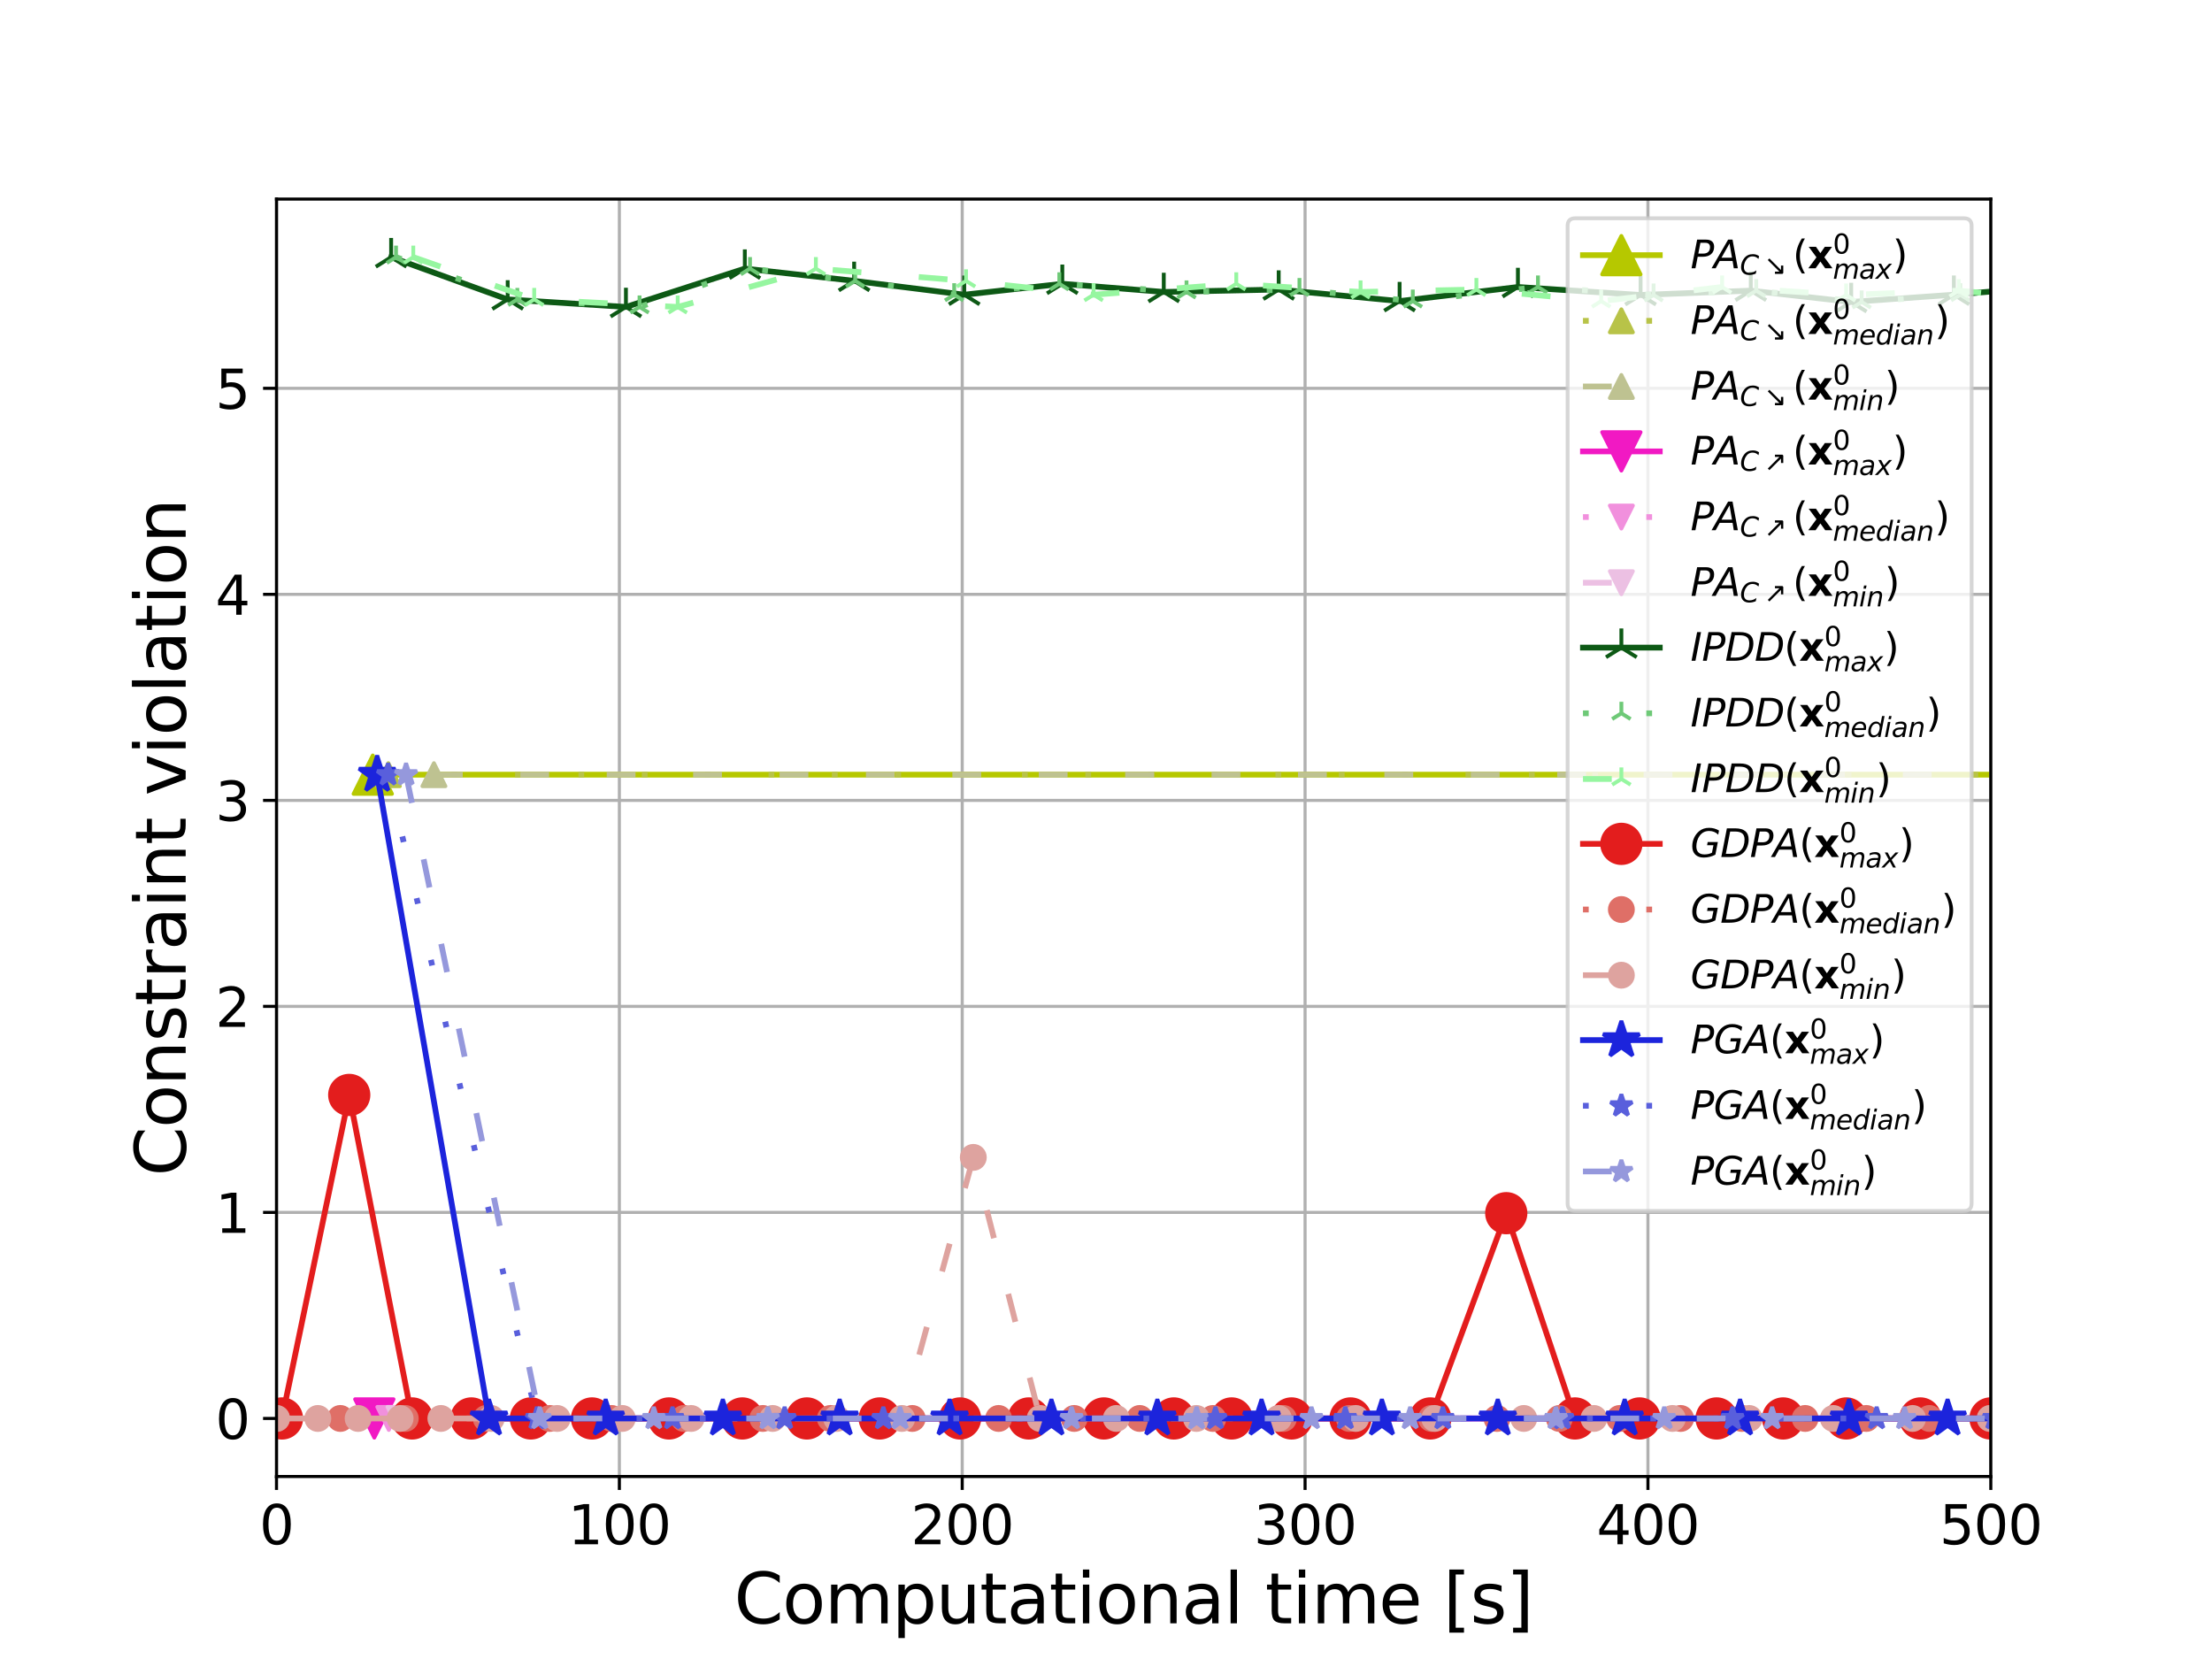 <?xml version="1.0" encoding="utf-8" standalone="no"?>
<!DOCTYPE svg PUBLIC "-//W3C//DTD SVG 1.1//EN"
  "http://www.w3.org/Graphics/SVG/1.1/DTD/svg11.dtd">
<svg xmlns:xlink="http://www.w3.org/1999/xlink" width="576pt" height="432pt" viewBox="0 0 576 432" xmlns="http://www.w3.org/2000/svg" version="1.1">
 <defs>
  <style type="text/css">*{stroke-linejoin: round; stroke-linecap: butt}</style>
 </defs>
 <g id="figure_1">
  <g id="patch_1">
   <path d="M 0 432 
L 576 432 
L 576 0 
L 0 0 
z
" style="fill: #ffffff"/>
  </g>
  <g id="axes_1">
   <g id="patch_2">
    <path d="M 72 384.48 
L 518.4 384.48 
L 518.4 51.84 
L 72 51.84 
z
" style="fill: #ffffff"/>
   </g>
   <g id="matplotlib.axis_1">
    <g id="xtick_1">
     <g id="line2d_1">
      <path d="M 72 384.48 
L 72 51.84 
" clip-path="url(#p4d856cd924)" style="fill: none; stroke: #b0b0b0; stroke-width: 0.8; stroke-linecap: square"/>
     </g>
     <g id="line2d_2">
      <defs>
       <path id="m1e18328e2f" d="M 0 0 
L 0 3.5 
" style="stroke: #000000; stroke-width: 0.8"/>
      </defs>
      <g>
       <use xlink:href="#m1e18328e2f" x="72" y="384.48" style="stroke: #000000; stroke-width: 0.8"/>
      </g>
     </g>
     <g id="text_1">
      <!-- 0 -->
      <g transform="translate(67.546 402.118) scale(0.14 -0.14)">
       <defs>
        <path id="DejaVuSans-30" d="M 2034 4250 
Q 1547 4250 1301 3770 
Q 1056 3291 1056 2328 
Q 1056 1369 1301 889 
Q 1547 409 2034 409 
Q 2525 409 2770 889 
Q 3016 1369 3016 2328 
Q 3016 3291 2770 3770 
Q 2525 4250 2034 4250 
z
M 2034 4750 
Q 2819 4750 3233 4129 
Q 3647 3509 3647 2328 
Q 3647 1150 3233 529 
Q 2819 -91 2034 -91 
Q 1250 -91 836 529 
Q 422 1150 422 2328 
Q 422 3509 836 4129 
Q 1250 4750 2034 4750 
z
" transform="scale(0.016)"/>
       </defs>
       <use xlink:href="#DejaVuSans-30"/>
      </g>
     </g>
    </g>
    <g id="xtick_2">
     <g id="line2d_3">
      <path d="M 161.28 384.48 
L 161.28 51.84 
" clip-path="url(#p4d856cd924)" style="fill: none; stroke: #b0b0b0; stroke-width: 0.8; stroke-linecap: square"/>
     </g>
     <g id="line2d_4">
      <g>
       <use xlink:href="#m1e18328e2f" x="161.28" y="384.48" style="stroke: #000000; stroke-width: 0.8"/>
      </g>
     </g>
     <g id="text_2">
      <!-- 100 -->
      <g transform="translate(147.919 402.118) scale(0.14 -0.14)">
       <defs>
        <path id="DejaVuSans-31" d="M 794 531 
L 1825 531 
L 1825 4091 
L 703 3866 
L 703 4441 
L 1819 4666 
L 2450 4666 
L 2450 531 
L 3481 531 
L 3481 0 
L 794 0 
L 794 531 
z
" transform="scale(0.016)"/>
       </defs>
       <use xlink:href="#DejaVuSans-31"/>
       <use xlink:href="#DejaVuSans-30" x="63.623"/>
       <use xlink:href="#DejaVuSans-30" x="127.246"/>
      </g>
     </g>
    </g>
    <g id="xtick_3">
     <g id="line2d_5">
      <path d="M 250.56 384.48 
L 250.56 51.84 
" clip-path="url(#p4d856cd924)" style="fill: none; stroke: #b0b0b0; stroke-width: 0.8; stroke-linecap: square"/>
     </g>
     <g id="line2d_6">
      <g>
       <use xlink:href="#m1e18328e2f" x="250.56" y="384.48" style="stroke: #000000; stroke-width: 0.8"/>
      </g>
     </g>
     <g id="text_3">
      <!-- 200 -->
      <g transform="translate(237.199 402.118) scale(0.14 -0.14)">
       <defs>
        <path id="DejaVuSans-32" d="M 1228 531 
L 3431 531 
L 3431 0 
L 469 0 
L 469 531 
Q 828 903 1448 1529 
Q 2069 2156 2228 2338 
Q 2531 2678 2651 2914 
Q 2772 3150 2772 3378 
Q 2772 3750 2511 3984 
Q 2250 4219 1831 4219 
Q 1534 4219 1204 4116 
Q 875 4013 500 3803 
L 500 4441 
Q 881 4594 1212 4672 
Q 1544 4750 1819 4750 
Q 2544 4750 2975 4387 
Q 3406 4025 3406 3419 
Q 3406 3131 3298 2873 
Q 3191 2616 2906 2266 
Q 2828 2175 2409 1742 
Q 1991 1309 1228 531 
z
" transform="scale(0.016)"/>
       </defs>
       <use xlink:href="#DejaVuSans-32"/>
       <use xlink:href="#DejaVuSans-30" x="63.623"/>
       <use xlink:href="#DejaVuSans-30" x="127.246"/>
      </g>
     </g>
    </g>
    <g id="xtick_4">
     <g id="line2d_7">
      <path d="M 339.84 384.48 
L 339.84 51.84 
" clip-path="url(#p4d856cd924)" style="fill: none; stroke: #b0b0b0; stroke-width: 0.8; stroke-linecap: square"/>
     </g>
     <g id="line2d_8">
      <g>
       <use xlink:href="#m1e18328e2f" x="339.84" y="384.48" style="stroke: #000000; stroke-width: 0.8"/>
      </g>
     </g>
     <g id="text_4">
      <!-- 300 -->
      <g transform="translate(326.479 402.118) scale(0.14 -0.14)">
       <defs>
        <path id="DejaVuSans-33" d="M 2597 2516 
Q 3050 2419 3304 2112 
Q 3559 1806 3559 1356 
Q 3559 666 3084 287 
Q 2609 -91 1734 -91 
Q 1441 -91 1130 -33 
Q 819 25 488 141 
L 488 750 
Q 750 597 1062 519 
Q 1375 441 1716 441 
Q 2309 441 2620 675 
Q 2931 909 2931 1356 
Q 2931 1769 2642 2001 
Q 2353 2234 1838 2234 
L 1294 2234 
L 1294 2753 
L 1863 2753 
Q 2328 2753 2575 2939 
Q 2822 3125 2822 3475 
Q 2822 3834 2567 4026 
Q 2313 4219 1838 4219 
Q 1578 4219 1281 4162 
Q 984 4106 628 3988 
L 628 4550 
Q 988 4650 1302 4700 
Q 1616 4750 1894 4750 
Q 2613 4750 3031 4423 
Q 3450 4097 3450 3541 
Q 3450 3153 3228 2886 
Q 3006 2619 2597 2516 
z
" transform="scale(0.016)"/>
       </defs>
       <use xlink:href="#DejaVuSans-33"/>
       <use xlink:href="#DejaVuSans-30" x="63.623"/>
       <use xlink:href="#DejaVuSans-30" x="127.246"/>
      </g>
     </g>
    </g>
    <g id="xtick_5">
     <g id="line2d_9">
      <path d="M 429.12 384.48 
L 429.12 51.84 
" clip-path="url(#p4d856cd924)" style="fill: none; stroke: #b0b0b0; stroke-width: 0.8; stroke-linecap: square"/>
     </g>
     <g id="line2d_10">
      <g>
       <use xlink:href="#m1e18328e2f" x="429.12" y="384.48" style="stroke: #000000; stroke-width: 0.8"/>
      </g>
     </g>
     <g id="text_5">
      <!-- 400 -->
      <g transform="translate(415.759 402.118) scale(0.14 -0.14)">
       <defs>
        <path id="DejaVuSans-34" d="M 2419 4116 
L 825 1625 
L 2419 1625 
L 2419 4116 
z
M 2253 4666 
L 3047 4666 
L 3047 1625 
L 3713 1625 
L 3713 1100 
L 3047 1100 
L 3047 0 
L 2419 0 
L 2419 1100 
L 313 1100 
L 313 1709 
L 2253 4666 
z
" transform="scale(0.016)"/>
       </defs>
       <use xlink:href="#DejaVuSans-34"/>
       <use xlink:href="#DejaVuSans-30" x="63.623"/>
       <use xlink:href="#DejaVuSans-30" x="127.246"/>
      </g>
     </g>
    </g>
    <g id="xtick_6">
     <g id="line2d_11">
      <path d="M 518.4 384.48 
L 518.4 51.84 
" clip-path="url(#p4d856cd924)" style="fill: none; stroke: #b0b0b0; stroke-width: 0.8; stroke-linecap: square"/>
     </g>
     <g id="line2d_12">
      <g>
       <use xlink:href="#m1e18328e2f" x="518.4" y="384.48" style="stroke: #000000; stroke-width: 0.8"/>
      </g>
     </g>
     <g id="text_6">
      <!-- 500 -->
      <g transform="translate(505.039 402.118) scale(0.14 -0.14)">
       <defs>
        <path id="DejaVuSans-35" d="M 691 4666 
L 3169 4666 
L 3169 4134 
L 1269 4134 
L 1269 2991 
Q 1406 3038 1543 3061 
Q 1681 3084 1819 3084 
Q 2600 3084 3056 2656 
Q 3513 2228 3513 1497 
Q 3513 744 3044 326 
Q 2575 -91 1722 -91 
Q 1428 -91 1123 -41 
Q 819 9 494 109 
L 494 744 
Q 775 591 1075 516 
Q 1375 441 1709 441 
Q 2250 441 2565 725 
Q 2881 1009 2881 1497 
Q 2881 1984 2565 2268 
Q 2250 2553 1709 2553 
Q 1456 2553 1204 2497 
Q 953 2441 691 2322 
L 691 4666 
z
" transform="scale(0.016)"/>
       </defs>
       <use xlink:href="#DejaVuSans-35"/>
       <use xlink:href="#DejaVuSans-30" x="63.623"/>
       <use xlink:href="#DejaVuSans-30" x="127.246"/>
      </g>
     </g>
    </g>
    <g id="text_7">
     <!-- Computational time [s] -->
     <g transform="translate(191.161 422.707) scale(0.18 -0.18)">
      <defs>
       <path id="DejaVuSans-43" d="M 4122 4306 
L 4122 3641 
Q 3803 3938 3442 4084 
Q 3081 4231 2675 4231 
Q 1875 4231 1450 3742 
Q 1025 3253 1025 2328 
Q 1025 1406 1450 917 
Q 1875 428 2675 428 
Q 3081 428 3442 575 
Q 3803 722 4122 1019 
L 4122 359 
Q 3791 134 3420 21 
Q 3050 -91 2638 -91 
Q 1578 -91 968 557 
Q 359 1206 359 2328 
Q 359 3453 968 4101 
Q 1578 4750 2638 4750 
Q 3056 4750 3426 4639 
Q 3797 4528 4122 4306 
z
" transform="scale(0.016)"/>
       <path id="DejaVuSans-6f" d="M 1959 3097 
Q 1497 3097 1228 2736 
Q 959 2375 959 1747 
Q 959 1119 1226 758 
Q 1494 397 1959 397 
Q 2419 397 2687 759 
Q 2956 1122 2956 1747 
Q 2956 2369 2687 2733 
Q 2419 3097 1959 3097 
z
M 1959 3584 
Q 2709 3584 3137 3096 
Q 3566 2609 3566 1747 
Q 3566 888 3137 398 
Q 2709 -91 1959 -91 
Q 1206 -91 779 398 
Q 353 888 353 1747 
Q 353 2609 779 3096 
Q 1206 3584 1959 3584 
z
" transform="scale(0.016)"/>
       <path id="DejaVuSans-6d" d="M 3328 2828 
Q 3544 3216 3844 3400 
Q 4144 3584 4550 3584 
Q 5097 3584 5394 3201 
Q 5691 2819 5691 2113 
L 5691 0 
L 5113 0 
L 5113 2094 
Q 5113 2597 4934 2840 
Q 4756 3084 4391 3084 
Q 3944 3084 3684 2787 
Q 3425 2491 3425 1978 
L 3425 0 
L 2847 0 
L 2847 2094 
Q 2847 2600 2669 2842 
Q 2491 3084 2119 3084 
Q 1678 3084 1418 2786 
Q 1159 2488 1159 1978 
L 1159 0 
L 581 0 
L 581 3500 
L 1159 3500 
L 1159 2956 
Q 1356 3278 1631 3431 
Q 1906 3584 2284 3584 
Q 2666 3584 2933 3390 
Q 3200 3197 3328 2828 
z
" transform="scale(0.016)"/>
       <path id="DejaVuSans-70" d="M 1159 525 
L 1159 -1331 
L 581 -1331 
L 581 3500 
L 1159 3500 
L 1159 2969 
Q 1341 3281 1617 3432 
Q 1894 3584 2278 3584 
Q 2916 3584 3314 3078 
Q 3713 2572 3713 1747 
Q 3713 922 3314 415 
Q 2916 -91 2278 -91 
Q 1894 -91 1617 61 
Q 1341 213 1159 525 
z
M 3116 1747 
Q 3116 2381 2855 2742 
Q 2594 3103 2138 3103 
Q 1681 3103 1420 2742 
Q 1159 2381 1159 1747 
Q 1159 1113 1420 752 
Q 1681 391 2138 391 
Q 2594 391 2855 752 
Q 3116 1113 3116 1747 
z
" transform="scale(0.016)"/>
       <path id="DejaVuSans-75" d="M 544 1381 
L 544 3500 
L 1119 3500 
L 1119 1403 
Q 1119 906 1312 657 
Q 1506 409 1894 409 
Q 2359 409 2629 706 
Q 2900 1003 2900 1516 
L 2900 3500 
L 3475 3500 
L 3475 0 
L 2900 0 
L 2900 538 
Q 2691 219 2414 64 
Q 2138 -91 1772 -91 
Q 1169 -91 856 284 
Q 544 659 544 1381 
z
M 1991 3584 
L 1991 3584 
z
" transform="scale(0.016)"/>
       <path id="DejaVuSans-74" d="M 1172 4494 
L 1172 3500 
L 2356 3500 
L 2356 3053 
L 1172 3053 
L 1172 1153 
Q 1172 725 1289 603 
Q 1406 481 1766 481 
L 2356 481 
L 2356 0 
L 1766 0 
Q 1100 0 847 248 
Q 594 497 594 1153 
L 594 3053 
L 172 3053 
L 172 3500 
L 594 3500 
L 594 4494 
L 1172 4494 
z
" transform="scale(0.016)"/>
       <path id="DejaVuSans-61" d="M 2194 1759 
Q 1497 1759 1228 1600 
Q 959 1441 959 1056 
Q 959 750 1161 570 
Q 1363 391 1709 391 
Q 2188 391 2477 730 
Q 2766 1069 2766 1631 
L 2766 1759 
L 2194 1759 
z
M 3341 1997 
L 3341 0 
L 2766 0 
L 2766 531 
Q 2569 213 2275 61 
Q 1981 -91 1556 -91 
Q 1019 -91 701 211 
Q 384 513 384 1019 
Q 384 1609 779 1909 
Q 1175 2209 1959 2209 
L 2766 2209 
L 2766 2266 
Q 2766 2663 2505 2880 
Q 2244 3097 1772 3097 
Q 1472 3097 1187 3025 
Q 903 2953 641 2809 
L 641 3341 
Q 956 3463 1253 3523 
Q 1550 3584 1831 3584 
Q 2591 3584 2966 3190 
Q 3341 2797 3341 1997 
z
" transform="scale(0.016)"/>
       <path id="DejaVuSans-69" d="M 603 3500 
L 1178 3500 
L 1178 0 
L 603 0 
L 603 3500 
z
M 603 4863 
L 1178 4863 
L 1178 4134 
L 603 4134 
L 603 4863 
z
" transform="scale(0.016)"/>
       <path id="DejaVuSans-6e" d="M 3513 2113 
L 3513 0 
L 2938 0 
L 2938 2094 
Q 2938 2591 2744 2837 
Q 2550 3084 2163 3084 
Q 1697 3084 1428 2787 
Q 1159 2491 1159 1978 
L 1159 0 
L 581 0 
L 581 3500 
L 1159 3500 
L 1159 2956 
Q 1366 3272 1645 3428 
Q 1925 3584 2291 3584 
Q 2894 3584 3203 3211 
Q 3513 2838 3513 2113 
z
" transform="scale(0.016)"/>
       <path id="DejaVuSans-6c" d="M 603 4863 
L 1178 4863 
L 1178 0 
L 603 0 
L 603 4863 
z
" transform="scale(0.016)"/>
       <path id="DejaVuSans-20" transform="scale(0.016)"/>
       <path id="DejaVuSans-65" d="M 3597 1894 
L 3597 1613 
L 953 1613 
Q 991 1019 1311 708 
Q 1631 397 2203 397 
Q 2534 397 2845 478 
Q 3156 559 3463 722 
L 3463 178 
Q 3153 47 2828 -22 
Q 2503 -91 2169 -91 
Q 1331 -91 842 396 
Q 353 884 353 1716 
Q 353 2575 817 3079 
Q 1281 3584 2069 3584 
Q 2775 3584 3186 3129 
Q 3597 2675 3597 1894 
z
M 3022 2063 
Q 3016 2534 2758 2815 
Q 2500 3097 2075 3097 
Q 1594 3097 1305 2825 
Q 1016 2553 972 2059 
L 3022 2063 
z
" transform="scale(0.016)"/>
       <path id="DejaVuSans-5b" d="M 550 4863 
L 1875 4863 
L 1875 4416 
L 1125 4416 
L 1125 -397 
L 1875 -397 
L 1875 -844 
L 550 -844 
L 550 4863 
z
" transform="scale(0.016)"/>
       <path id="DejaVuSans-73" d="M 2834 3397 
L 2834 2853 
Q 2591 2978 2328 3040 
Q 2066 3103 1784 3103 
Q 1356 3103 1142 2972 
Q 928 2841 928 2578 
Q 928 2378 1081 2264 
Q 1234 2150 1697 2047 
L 1894 2003 
Q 2506 1872 2764 1633 
Q 3022 1394 3022 966 
Q 3022 478 2636 193 
Q 2250 -91 1575 -91 
Q 1294 -91 989 -36 
Q 684 19 347 128 
L 347 722 
Q 666 556 975 473 
Q 1284 391 1588 391 
Q 1994 391 2212 530 
Q 2431 669 2431 922 
Q 2431 1156 2273 1281 
Q 2116 1406 1581 1522 
L 1381 1569 
Q 847 1681 609 1914 
Q 372 2147 372 2553 
Q 372 3047 722 3315 
Q 1072 3584 1716 3584 
Q 2034 3584 2315 3537 
Q 2597 3491 2834 3397 
z
" transform="scale(0.016)"/>
       <path id="DejaVuSans-5d" d="M 1947 4863 
L 1947 -844 
L 622 -844 
L 622 -397 
L 1369 -397 
L 1369 4416 
L 622 4416 
L 622 4863 
L 1947 4863 
z
" transform="scale(0.016)"/>
      </defs>
      <use xlink:href="#DejaVuSans-43"/>
      <use xlink:href="#DejaVuSans-6f" x="69.824"/>
      <use xlink:href="#DejaVuSans-6d" x="131.006"/>
      <use xlink:href="#DejaVuSans-70" x="228.418"/>
      <use xlink:href="#DejaVuSans-75" x="291.895"/>
      <use xlink:href="#DejaVuSans-74" x="355.273"/>
      <use xlink:href="#DejaVuSans-61" x="394.482"/>
      <use xlink:href="#DejaVuSans-74" x="455.762"/>
      <use xlink:href="#DejaVuSans-69" x="494.971"/>
      <use xlink:href="#DejaVuSans-6f" x="522.754"/>
      <use xlink:href="#DejaVuSans-6e" x="583.936"/>
      <use xlink:href="#DejaVuSans-61" x="647.314"/>
      <use xlink:href="#DejaVuSans-6c" x="708.594"/>
      <use xlink:href="#DejaVuSans-20" x="736.377"/>
      <use xlink:href="#DejaVuSans-74" x="768.164"/>
      <use xlink:href="#DejaVuSans-69" x="807.373"/>
      <use xlink:href="#DejaVuSans-6d" x="835.156"/>
      <use xlink:href="#DejaVuSans-65" x="932.568"/>
      <use xlink:href="#DejaVuSans-20" x="994.092"/>
      <use xlink:href="#DejaVuSans-5b" x="1025.879"/>
      <use xlink:href="#DejaVuSans-73" x="1064.893"/>
      <use xlink:href="#DejaVuSans-5d" x="1116.992"/>
     </g>
    </g>
   </g>
   <g id="matplotlib.axis_2">
    <g id="ytick_1">
     <g id="line2d_13">
      <path d="M 72 369.36 
L 518.4 369.36 
" clip-path="url(#p4d856cd924)" style="fill: none; stroke: #b0b0b0; stroke-width: 0.8; stroke-linecap: square"/>
     </g>
     <g id="line2d_14">
      <defs>
       <path id="m352287bf29" d="M 0 0 
L -3.5 0 
" style="stroke: #000000; stroke-width: 0.8"/>
      </defs>
      <g>
       <use xlink:href="#m352287bf29" x="72" y="369.36" style="stroke: #000000; stroke-width: 0.8"/>
      </g>
     </g>
     <g id="text_8">
      <!-- 0 -->
      <g transform="translate(56.093 374.679) scale(0.14 -0.14)">
       <use xlink:href="#DejaVuSans-30"/>
      </g>
     </g>
    </g>
    <g id="ytick_2">
     <g id="line2d_15">
      <path d="M 72 315.712 
L 518.4 315.712 
" clip-path="url(#p4d856cd924)" style="fill: none; stroke: #b0b0b0; stroke-width: 0.8; stroke-linecap: square"/>
     </g>
     <g id="line2d_16">
      <g>
       <use xlink:href="#m352287bf29" x="72" y="315.712" style="stroke: #000000; stroke-width: 0.8"/>
      </g>
     </g>
     <g id="text_9">
      <!-- 1 -->
      <g transform="translate(56.093 321.03) scale(0.14 -0.14)">
       <use xlink:href="#DejaVuSans-31"/>
      </g>
     </g>
    </g>
    <g id="ytick_3">
     <g id="line2d_17">
      <path d="M 72 262.063 
L 518.4 262.063 
" clip-path="url(#p4d856cd924)" style="fill: none; stroke: #b0b0b0; stroke-width: 0.8; stroke-linecap: square"/>
     </g>
     <g id="line2d_18">
      <g>
       <use xlink:href="#m352287bf29" x="72" y="262.063" style="stroke: #000000; stroke-width: 0.8"/>
      </g>
     </g>
     <g id="text_10">
      <!-- 2 -->
      <g transform="translate(56.093 267.382) scale(0.14 -0.14)">
       <use xlink:href="#DejaVuSans-32"/>
      </g>
     </g>
    </g>
    <g id="ytick_4">
     <g id="line2d_19">
      <path d="M 72 208.415 
L 518.4 208.415 
" clip-path="url(#p4d856cd924)" style="fill: none; stroke: #b0b0b0; stroke-width: 0.8; stroke-linecap: square"/>
     </g>
     <g id="line2d_20">
      <g>
       <use xlink:href="#m352287bf29" x="72" y="208.415" style="stroke: #000000; stroke-width: 0.8"/>
      </g>
     </g>
     <g id="text_11">
      <!-- 3 -->
      <g transform="translate(56.093 213.734) scale(0.14 -0.14)">
       <use xlink:href="#DejaVuSans-33"/>
      </g>
     </g>
    </g>
    <g id="ytick_5">
     <g id="line2d_21">
      <path d="M 72 154.766 
L 518.4 154.766 
" clip-path="url(#p4d856cd924)" style="fill: none; stroke: #b0b0b0; stroke-width: 0.8; stroke-linecap: square"/>
     </g>
     <g id="line2d_22">
      <g>
       <use xlink:href="#m352287bf29" x="72" y="154.766" style="stroke: #000000; stroke-width: 0.8"/>
      </g>
     </g>
     <g id="text_12">
      <!-- 4 -->
      <g transform="translate(56.093 160.085) scale(0.14 -0.14)">
       <use xlink:href="#DejaVuSans-34"/>
      </g>
     </g>
    </g>
    <g id="ytick_6">
     <g id="line2d_23">
      <path d="M 72 101.118 
L 518.4 101.118 
" clip-path="url(#p4d856cd924)" style="fill: none; stroke: #b0b0b0; stroke-width: 0.8; stroke-linecap: square"/>
     </g>
     <g id="line2d_24">
      <g>
       <use xlink:href="#m352287bf29" x="72" y="101.118" style="stroke: #000000; stroke-width: 0.8"/>
      </g>
     </g>
     <g id="text_13">
      <!-- 5 -->
      <g transform="translate(56.093 106.437) scale(0.14 -0.14)">
       <use xlink:href="#DejaVuSans-35"/>
      </g>
     </g>
    </g>
    <g id="text_14">
     <!-- Constraint violation -->
     <g transform="translate(48.349 306.269) rotate(-90) scale(0.18 -0.18)">
      <defs>
       <path id="DejaVuSans-72" d="M 2631 2963 
Q 2534 3019 2420 3045 
Q 2306 3072 2169 3072 
Q 1681 3072 1420 2755 
Q 1159 2438 1159 1844 
L 1159 0 
L 581 0 
L 581 3500 
L 1159 3500 
L 1159 2956 
Q 1341 3275 1631 3429 
Q 1922 3584 2338 3584 
Q 2397 3584 2469 3576 
Q 2541 3569 2628 3553 
L 2631 2963 
z
" transform="scale(0.016)"/>
       <path id="DejaVuSans-76" d="M 191 3500 
L 800 3500 
L 1894 563 
L 2988 3500 
L 3597 3500 
L 2284 0 
L 1503 0 
L 191 3500 
z
" transform="scale(0.016)"/>
      </defs>
      <use xlink:href="#DejaVuSans-43"/>
      <use xlink:href="#DejaVuSans-6f" x="69.824"/>
      <use xlink:href="#DejaVuSans-6e" x="131.006"/>
      <use xlink:href="#DejaVuSans-73" x="194.385"/>
      <use xlink:href="#DejaVuSans-74" x="246.484"/>
      <use xlink:href="#DejaVuSans-72" x="285.693"/>
      <use xlink:href="#DejaVuSans-61" x="326.807"/>
      <use xlink:href="#DejaVuSans-69" x="388.086"/>
      <use xlink:href="#DejaVuSans-6e" x="415.869"/>
      <use xlink:href="#DejaVuSans-74" x="479.248"/>
      <use xlink:href="#DejaVuSans-20" x="518.457"/>
      <use xlink:href="#DejaVuSans-76" x="550.244"/>
      <use xlink:href="#DejaVuSans-69" x="609.424"/>
      <use xlink:href="#DejaVuSans-6f" x="637.207"/>
      <use xlink:href="#DejaVuSans-6c" x="698.389"/>
      <use xlink:href="#DejaVuSans-61" x="726.172"/>
      <use xlink:href="#DejaVuSans-74" x="787.451"/>
      <use xlink:href="#DejaVuSans-69" x="826.66"/>
      <use xlink:href="#DejaVuSans-6f" x="854.443"/>
      <use xlink:href="#DejaVuSans-6e" x="915.625"/>
     </g>
    </g>
   </g>
   <g id="line2d_25">
    <path d="M 97.068 201.725 
" clip-path="url(#p4d856cd924)" style="fill: none; stroke: #b6c800; stroke-width: 1.5; stroke-linecap: square"/>
    <defs>
     <path id="m87dfe80d3b" d="M 0 -5 
L -5 5 
L 5 5 
z
" style="stroke: #b6c800; stroke-linejoin: miter"/>
    </defs>
    <g clip-path="url(#p4d856cd924)">
     <use xlink:href="#m87dfe80d3b" x="97.068" y="201.725" style="fill: #b6c800; stroke: #b6c800; stroke-linejoin: miter"/>
    </g>
   </g>
   <g id="line2d_26">
    <path d="M 97.068 201.725 
L 518.4 201.725 
" clip-path="url(#p4d856cd924)" style="fill: none; stroke: #b6c800; stroke-width: 1.5; stroke-linecap: square"/>
   </g>
   <g id="line2d_27">
    <path d="M 101.125 201.725 
" clip-path="url(#p4d856cd924)" style="fill: none; stroke-dasharray: 1.5,15; stroke-dashoffset: 0; stroke: #b8c348; stroke-width: 1.5"/>
    <defs>
     <path id="m09f1ed58c2" d="M 0 -3 
L -3 3 
L 3 3 
z
" style="stroke: #b8c348; stroke-linejoin: miter"/>
    </defs>
    <g clip-path="url(#p4d856cd924)">
     <use xlink:href="#m09f1ed58c2" x="101.125" y="201.725" style="fill: #b8c348; stroke: #b8c348; stroke-linejoin: miter"/>
    </g>
   </g>
   <g id="line2d_28">
    <path d="M 101.125 201.725 
L 518.4 201.725 
" clip-path="url(#p4d856cd924)" style="fill: none; stroke-dasharray: 1.5,15; stroke-dashoffset: 0; stroke: #b8c348; stroke-width: 1.5"/>
   </g>
   <g id="line2d_29">
    <path d="M 112.992 201.725 
" clip-path="url(#p4d856cd924)" style="fill: none; stroke-dasharray: 7.5,15; stroke-dashoffset: 0; stroke: #bec291; stroke-width: 1.5"/>
    <defs>
     <path id="me32102ff22" d="M 0 -3 
L -3 3 
L 3 3 
z
" style="stroke: #bec291; stroke-linejoin: miter"/>
    </defs>
    <g clip-path="url(#p4d856cd924)">
     <use xlink:href="#me32102ff22" x="112.992" y="201.725" style="fill: #bec291; stroke: #bec291; stroke-linejoin: miter"/>
    </g>
   </g>
   <g id="line2d_30">
    <path d="M 112.992 201.725 
L 518.4 201.725 
" clip-path="url(#p4d856cd924)" style="fill: none; stroke-dasharray: 7.5,15; stroke-dashoffset: 0; stroke: #bec291; stroke-width: 1.5"/>
   </g>
   <g id="line2d_31">
    <path d="M 97.47 369.36 
" clip-path="url(#p4d856cd924)" style="fill: none; stroke: #f119c3; stroke-width: 1.5; stroke-linecap: square"/>
    <defs>
     <path id="m570b6bff76" d="M -0 5 
L 5 -5 
L -5 -5 
z
" style="stroke: #f119c3; stroke-linejoin: miter"/>
    </defs>
    <g clip-path="url(#p4d856cd924)">
     <use xlink:href="#m570b6bff76" x="97.47" y="369.36" style="fill: #f119c3; stroke: #f119c3; stroke-linejoin: miter"/>
    </g>
   </g>
   <g id="line2d_32">
    <path d="M 97.47 369.36 
L 518.4 369.36 
" clip-path="url(#p4d856cd924)" style="fill: none; stroke: #f119c3; stroke-width: 1.5; stroke-linecap: square"/>
   </g>
   <g id="line2d_33">
    <path d="M 101.243 369.36 
" clip-path="url(#p4d856cd924)" style="fill: none; stroke-dasharray: 1.5,15; stroke-dashoffset: 0; stroke: #f190dd; stroke-width: 1.5"/>
    <defs>
     <path id="m6de3cf6ae4" d="M -0 3 
L 3 -3 
L -3 -3 
z
" style="stroke: #f190dd; stroke-linejoin: miter"/>
    </defs>
    <g clip-path="url(#p4d856cd924)">
     <use xlink:href="#m6de3cf6ae4" x="101.243" y="369.36" style="fill: #f190dd; stroke: #f190dd; stroke-linejoin: miter"/>
    </g>
   </g>
   <g id="line2d_34">
    <path d="M 101.243 369.36 
L 518.4 369.36 
" clip-path="url(#p4d856cd924)" style="fill: none; stroke-dasharray: 1.5,15; stroke-dashoffset: 0; stroke: #f190dd; stroke-width: 1.5"/>
   </g>
   <g id="line2d_35">
    <path d="M 103.899 369.36 
" clip-path="url(#p4d856cd924)" style="fill: none; stroke-dasharray: 7.5,15; stroke-dashoffset: 0; stroke: #ecc0e3; stroke-width: 1.5"/>
    <defs>
     <path id="mbca8022315" d="M -0 3 
L 3 -3 
L -3 -3 
z
" style="stroke: #ecc0e3; stroke-linejoin: miter"/>
    </defs>
    <g clip-path="url(#p4d856cd924)">
     <use xlink:href="#mbca8022315" x="103.899" y="369.36" style="fill: #ecc0e3; stroke: #ecc0e3; stroke-linejoin: miter"/>
    </g>
   </g>
   <g id="line2d_36">
    <path d="M 103.899 369.36 
L 518.4 369.36 
" clip-path="url(#p4d856cd924)" style="fill: none; stroke-dasharray: 7.5,15; stroke-dashoffset: 0; stroke: #ecc0e3; stroke-width: 1.5"/>
   </g>
   <g id="line2d_37">
    <path d="M 101.85 66.96 
L 132.2 77.966 
L 162.991 79.931 
L 193.952 69.941 
L 222.415 73.136 
L 251.085 76.746 
L 276.625 73.897 
L 303.044 76.027 
L 332.969 75.392 
L 364.451 78.409 
L 395.26 74.735 
L 427.203 76.815 
L 455.903 75.68 
L 482.047 78.631 
L 508.784 76.738 
L 535.066 74.511 
" clip-path="url(#p4d856cd924)" style="fill: none; stroke: #0d5915; stroke-width: 1.5; stroke-linecap: square"/>
    <defs>
     <path id="m0d21a165e2" d="M 0 0 
L 0 -5 
M 0 0 
L -4 2.5 
M 0 0 
L 4 2.5 
" style="stroke: #0d5915"/>
    </defs>
    <g clip-path="url(#p4d856cd924)">
     <use xlink:href="#m0d21a165e2" x="101.85" y="66.96" style="fill: #0d5915; stroke: #0d5915"/>
     <use xlink:href="#m0d21a165e2" x="132.2" y="77.966" style="fill: #0d5915; stroke: #0d5915"/>
     <use xlink:href="#m0d21a165e2" x="162.991" y="79.931" style="fill: #0d5915; stroke: #0d5915"/>
     <use xlink:href="#m0d21a165e2" x="193.952" y="69.941" style="fill: #0d5915; stroke: #0d5915"/>
     <use xlink:href="#m0d21a165e2" x="222.415" y="73.136" style="fill: #0d5915; stroke: #0d5915"/>
     <use xlink:href="#m0d21a165e2" x="251.085" y="76.746" style="fill: #0d5915; stroke: #0d5915"/>
     <use xlink:href="#m0d21a165e2" x="276.625" y="73.897" style="fill: #0d5915; stroke: #0d5915"/>
     <use xlink:href="#m0d21a165e2" x="303.044" y="76.027" style="fill: #0d5915; stroke: #0d5915"/>
     <use xlink:href="#m0d21a165e2" x="332.969" y="75.392" style="fill: #0d5915; stroke: #0d5915"/>
     <use xlink:href="#m0d21a165e2" x="364.451" y="78.409" style="fill: #0d5915; stroke: #0d5915"/>
     <use xlink:href="#m0d21a165e2" x="395.26" y="74.735" style="fill: #0d5915; stroke: #0d5915"/>
     <use xlink:href="#m0d21a165e2" x="427.203" y="76.815" style="fill: #0d5915; stroke: #0d5915"/>
     <use xlink:href="#m0d21a165e2" x="455.903" y="75.68" style="fill: #0d5915; stroke: #0d5915"/>
     <use xlink:href="#m0d21a165e2" x="482.047" y="78.631" style="fill: #0d5915; stroke: #0d5915"/>
     <use xlink:href="#m0d21a165e2" x="508.784" y="76.738" style="fill: #0d5915; stroke: #0d5915"/>
     <use xlink:href="#m0d21a165e2" x="535.066" y="74.511" style="fill: #0d5915; stroke: #0d5915"/>
    </g>
   </g>
   <g id="line2d_38">
    <path d="M 103.119 66.96 
L 134.716 77.966 
L 166.535 79.931 
L 195.299 69.941 
L 222.693 73.136 
L 248.471 76.746 
L 275.845 73.897 
L 308.967 76.027 
L 338.375 75.392 
L 367.893 78.409 
L 400.485 74.735 
L 430.587 76.815 
L 457.32 75.68 
L 484.766 78.631 
L 510.475 76.738 
L 541.013 74.511 
" clip-path="url(#p4d856cd924)" style="fill: none; stroke-dasharray: 1.5,15; stroke-dashoffset: 0; stroke: #6ec977; stroke-width: 1.5"/>
    <defs>
     <path id="m0041835a58" d="M 0 0 
L 0 -3 
M 0 0 
L -2.4 1.5 
M 0 0 
L 2.4 1.5 
" style="stroke: #6ec977"/>
    </defs>
    <g clip-path="url(#p4d856cd924)">
     <use xlink:href="#m0041835a58" x="103.119" y="66.96" style="fill: #6ec977; stroke: #6ec977"/>
     <use xlink:href="#m0041835a58" x="134.716" y="77.966" style="fill: #6ec977; stroke: #6ec977"/>
     <use xlink:href="#m0041835a58" x="166.535" y="79.931" style="fill: #6ec977; stroke: #6ec977"/>
     <use xlink:href="#m0041835a58" x="195.299" y="69.941" style="fill: #6ec977; stroke: #6ec977"/>
     <use xlink:href="#m0041835a58" x="222.693" y="73.136" style="fill: #6ec977; stroke: #6ec977"/>
     <use xlink:href="#m0041835a58" x="248.471" y="76.746" style="fill: #6ec977; stroke: #6ec977"/>
     <use xlink:href="#m0041835a58" x="275.845" y="73.897" style="fill: #6ec977; stroke: #6ec977"/>
     <use xlink:href="#m0041835a58" x="308.967" y="76.027" style="fill: #6ec977; stroke: #6ec977"/>
     <use xlink:href="#m0041835a58" x="338.375" y="75.392" style="fill: #6ec977; stroke: #6ec977"/>
     <use xlink:href="#m0041835a58" x="367.893" y="78.409" style="fill: #6ec977; stroke: #6ec977"/>
     <use xlink:href="#m0041835a58" x="400.485" y="74.735" style="fill: #6ec977; stroke: #6ec977"/>
     <use xlink:href="#m0041835a58" x="430.587" y="76.815" style="fill: #6ec977; stroke: #6ec977"/>
     <use xlink:href="#m0041835a58" x="457.32" y="75.68" style="fill: #6ec977; stroke: #6ec977"/>
     <use xlink:href="#m0041835a58" x="484.766" y="78.631" style="fill: #6ec977; stroke: #6ec977"/>
     <use xlink:href="#m0041835a58" x="510.475" y="76.738" style="fill: #6ec977; stroke: #6ec977"/>
     <use xlink:href="#m0041835a58" x="541.013" y="74.511" style="fill: #6ec977; stroke: #6ec977"/>
    </g>
   </g>
   <g id="line2d_39">
    <path d="M 107.619 66.96 
L 139.105 77.966 
L 176.473 79.931 
L 212.451 69.941 
L 251.546 73.136 
L 284.775 76.746 
L 321.924 73.897 
L 354.285 76.027 
L 384.448 75.392 
L 416.939 78.409 
L 448.434 74.735 
L 480.739 76.815 
L 510.058 75.68 
L 540.579 78.631 
" clip-path="url(#p4d856cd924)" style="fill: none; stroke-dasharray: 7.5,15; stroke-dashoffset: 0; stroke: #96f6a0; stroke-width: 1.5"/>
    <defs>
     <path id="m8be35e6046" d="M 0 0 
L 0 -3 
M 0 0 
L -2.4 1.5 
M 0 0 
L 2.4 1.5 
" style="stroke: #96f6a0"/>
    </defs>
    <g clip-path="url(#p4d856cd924)">
     <use xlink:href="#m8be35e6046" x="107.619" y="66.96" style="fill: #96f6a0; stroke: #96f6a0"/>
     <use xlink:href="#m8be35e6046" x="139.105" y="77.966" style="fill: #96f6a0; stroke: #96f6a0"/>
     <use xlink:href="#m8be35e6046" x="176.473" y="79.931" style="fill: #96f6a0; stroke: #96f6a0"/>
     <use xlink:href="#m8be35e6046" x="212.451" y="69.941" style="fill: #96f6a0; stroke: #96f6a0"/>
     <use xlink:href="#m8be35e6046" x="251.546" y="73.136" style="fill: #96f6a0; stroke: #96f6a0"/>
     <use xlink:href="#m8be35e6046" x="284.775" y="76.746" style="fill: #96f6a0; stroke: #96f6a0"/>
     <use xlink:href="#m8be35e6046" x="321.924" y="73.897" style="fill: #96f6a0; stroke: #96f6a0"/>
     <use xlink:href="#m8be35e6046" x="354.285" y="76.027" style="fill: #96f6a0; stroke: #96f6a0"/>
     <use xlink:href="#m8be35e6046" x="384.448" y="75.392" style="fill: #96f6a0; stroke: #96f6a0"/>
     <use xlink:href="#m8be35e6046" x="416.939" y="78.409" style="fill: #96f6a0; stroke: #96f6a0"/>
     <use xlink:href="#m8be35e6046" x="448.434" y="74.735" style="fill: #96f6a0; stroke: #96f6a0"/>
     <use xlink:href="#m8be35e6046" x="480.739" y="76.815" style="fill: #96f6a0; stroke: #96f6a0"/>
     <use xlink:href="#m8be35e6046" x="510.058" y="75.68" style="fill: #96f6a0; stroke: #96f6a0"/>
     <use xlink:href="#m8be35e6046" x="540.579" y="78.631" style="fill: #96f6a0; stroke: #96f6a0"/>
    </g>
   </g>
   <g id="line2d_40">
    <path d="M 73.419 369.36 
L 90.939 285.12 
L 107.309 369.36 
L 122.744 369.36 
L 138.244 369.36 
L 154.161 369.36 
L 174.197 369.36 
L 193.307 369.36 
L 210.108 369.36 
L 229.075 369.36 
L 250 369.36 
L 267.894 369.36 
L 287.446 369.36 
L 305.66 369.36 
L 320.715 369.36 
L 336.31 369.36 
L 351.665 369.36 
L 372.449 369.36 
L 392.226 315.911 
L 410.124 369.36 
L 426.937 369.36 
L 446.994 369.36 
L 464.321 369.36 
L 480.769 369.36 
L 500.056 369.36 
L 518.319 369.36 
" clip-path="url(#p4d856cd924)" style="fill: none; stroke: #e31d1d; stroke-width: 1.5; stroke-linecap: square"/>
    <defs>
     <path id="m296170d165" d="M 0 5 
C 1.326 5 2.598 4.473 3.536 3.536 
C 4.473 2.598 5 1.326 5 0 
C 5 -1.326 4.473 -2.598 3.536 -3.536 
C 2.598 -4.473 1.326 -5 0 -5 
C -1.326 -5 -2.598 -4.473 -3.536 -3.536 
C -4.473 -2.598 -5 -1.326 -5 0 
C -5 1.326 -4.473 2.598 -3.536 3.536 
C -2.598 4.473 -1.326 5 0 5 
z
" style="stroke: #e31d1d"/>
    </defs>
    <g clip-path="url(#p4d856cd924)">
     <use xlink:href="#m296170d165" x="73.419" y="369.36" style="fill: #e31d1d; stroke: #e31d1d"/>
     <use xlink:href="#m296170d165" x="90.939" y="285.12" style="fill: #e31d1d; stroke: #e31d1d"/>
     <use xlink:href="#m296170d165" x="107.309" y="369.36" style="fill: #e31d1d; stroke: #e31d1d"/>
     <use xlink:href="#m296170d165" x="122.744" y="369.36" style="fill: #e31d1d; stroke: #e31d1d"/>
     <use xlink:href="#m296170d165" x="138.244" y="369.36" style="fill: #e31d1d; stroke: #e31d1d"/>
     <use xlink:href="#m296170d165" x="154.161" y="369.36" style="fill: #e31d1d; stroke: #e31d1d"/>
     <use xlink:href="#m296170d165" x="174.197" y="369.36" style="fill: #e31d1d; stroke: #e31d1d"/>
     <use xlink:href="#m296170d165" x="193.307" y="369.36" style="fill: #e31d1d; stroke: #e31d1d"/>
     <use xlink:href="#m296170d165" x="210.108" y="369.36" style="fill: #e31d1d; stroke: #e31d1d"/>
     <use xlink:href="#m296170d165" x="229.075" y="369.36" style="fill: #e31d1d; stroke: #e31d1d"/>
     <use xlink:href="#m296170d165" x="250" y="369.36" style="fill: #e31d1d; stroke: #e31d1d"/>
     <use xlink:href="#m296170d165" x="267.894" y="369.36" style="fill: #e31d1d; stroke: #e31d1d"/>
     <use xlink:href="#m296170d165" x="287.446" y="369.36" style="fill: #e31d1d; stroke: #e31d1d"/>
     <use xlink:href="#m296170d165" x="305.66" y="369.36" style="fill: #e31d1d; stroke: #e31d1d"/>
     <use xlink:href="#m296170d165" x="320.715" y="369.36" style="fill: #e31d1d; stroke: #e31d1d"/>
     <use xlink:href="#m296170d165" x="336.31" y="369.36" style="fill: #e31d1d; stroke: #e31d1d"/>
     <use xlink:href="#m296170d165" x="351.665" y="369.36" style="fill: #e31d1d; stroke: #e31d1d"/>
     <use xlink:href="#m296170d165" x="372.449" y="369.36" style="fill: #e31d1d; stroke: #e31d1d"/>
     <use xlink:href="#m296170d165" x="392.226" y="315.911" style="fill: #e31d1d; stroke: #e31d1d"/>
     <use xlink:href="#m296170d165" x="410.124" y="369.36" style="fill: #e31d1d; stroke: #e31d1d"/>
     <use xlink:href="#m296170d165" x="426.937" y="369.36" style="fill: #e31d1d; stroke: #e31d1d"/>
     <use xlink:href="#m296170d165" x="446.994" y="369.36" style="fill: #e31d1d; stroke: #e31d1d"/>
     <use xlink:href="#m296170d165" x="464.321" y="369.36" style="fill: #e31d1d; stroke: #e31d1d"/>
     <use xlink:href="#m296170d165" x="480.769" y="369.36" style="fill: #e31d1d; stroke: #e31d1d"/>
     <use xlink:href="#m296170d165" x="500.056" y="369.36" style="fill: #e31d1d; stroke: #e31d1d"/>
     <use xlink:href="#m296170d165" x="518.319" y="369.36" style="fill: #e31d1d; stroke: #e31d1d"/>
    </g>
   </g>
   <g id="line2d_41">
    <path d="M 72.013 369.36 
L 88.622 369.36 
L 105.53 369.36 
L 126.603 369.36 
L 143.103 369.36 
L 159.249 369.36 
L 178.086 369.36 
L 198.626 369.36 
L 216.222 369.36 
L 237.551 369.36 
L 260.035 369.36 
L 279.718 369.36 
L 296.778 369.36 
L 315.832 369.36 
L 334.203 369.36 
L 351.345 369.36 
L 372.711 369.36 
L 389.811 369.36 
L 406.044 369.36 
L 421.759 369.36 
L 437.639 369.36 
L 453.554 369.36 
L 470.054 369.36 
L 485.978 369.36 
L 502.411 369.36 
L 518.391 369.36 
" clip-path="url(#p4d856cd924)" style="fill: none; stroke-dasharray: 1.5,15; stroke-dashoffset: 0; stroke: #df6f67; stroke-width: 1.5"/>
    <defs>
     <path id="m197cd6cd87" d="M 0 3 
C 0.796 3 1.559 2.684 2.121 2.121 
C 2.684 1.559 3 0.796 3 0 
C 3 -0.796 2.684 -1.559 2.121 -2.121 
C 1.559 -2.684 0.796 -3 0 -3 
C -0.796 -3 -1.559 -2.684 -2.121 -2.121 
C -2.684 -1.559 -3 -0.796 -3 0 
C -3 0.796 -2.684 1.559 -2.121 2.121 
C -1.559 2.684 -0.796 3 0 3 
z
" style="stroke: #df6f67"/>
    </defs>
    <g clip-path="url(#p4d856cd924)">
     <use xlink:href="#m197cd6cd87" x="72.013" y="369.36" style="fill: #df6f67; stroke: #df6f67"/>
     <use xlink:href="#m197cd6cd87" x="88.622" y="369.36" style="fill: #df6f67; stroke: #df6f67"/>
     <use xlink:href="#m197cd6cd87" x="105.53" y="369.36" style="fill: #df6f67; stroke: #df6f67"/>
     <use xlink:href="#m197cd6cd87" x="126.603" y="369.36" style="fill: #df6f67; stroke: #df6f67"/>
     <use xlink:href="#m197cd6cd87" x="143.103" y="369.36" style="fill: #df6f67; stroke: #df6f67"/>
     <use xlink:href="#m197cd6cd87" x="159.249" y="369.36" style="fill: #df6f67; stroke: #df6f67"/>
     <use xlink:href="#m197cd6cd87" x="178.086" y="369.36" style="fill: #df6f67; stroke: #df6f67"/>
     <use xlink:href="#m197cd6cd87" x="198.626" y="369.36" style="fill: #df6f67; stroke: #df6f67"/>
     <use xlink:href="#m197cd6cd87" x="216.222" y="369.36" style="fill: #df6f67; stroke: #df6f67"/>
     <use xlink:href="#m197cd6cd87" x="237.551" y="369.36" style="fill: #df6f67; stroke: #df6f67"/>
     <use xlink:href="#m197cd6cd87" x="260.035" y="369.36" style="fill: #df6f67; stroke: #df6f67"/>
     <use xlink:href="#m197cd6cd87" x="279.718" y="369.36" style="fill: #df6f67; stroke: #df6f67"/>
     <use xlink:href="#m197cd6cd87" x="296.778" y="369.36" style="fill: #df6f67; stroke: #df6f67"/>
     <use xlink:href="#m197cd6cd87" x="315.832" y="369.36" style="fill: #df6f67; stroke: #df6f67"/>
     <use xlink:href="#m197cd6cd87" x="334.203" y="369.36" style="fill: #df6f67; stroke: #df6f67"/>
     <use xlink:href="#m197cd6cd87" x="351.345" y="369.36" style="fill: #df6f67; stroke: #df6f67"/>
     <use xlink:href="#m197cd6cd87" x="372.711" y="369.36" style="fill: #df6f67; stroke: #df6f67"/>
     <use xlink:href="#m197cd6cd87" x="389.811" y="369.36" style="fill: #df6f67; stroke: #df6f67"/>
     <use xlink:href="#m197cd6cd87" x="406.044" y="369.36" style="fill: #df6f67; stroke: #df6f67"/>
     <use xlink:href="#m197cd6cd87" x="421.759" y="369.36" style="fill: #df6f67; stroke: #df6f67"/>
     <use xlink:href="#m197cd6cd87" x="437.639" y="369.36" style="fill: #df6f67; stroke: #df6f67"/>
     <use xlink:href="#m197cd6cd87" x="453.554" y="369.36" style="fill: #df6f67; stroke: #df6f67"/>
     <use xlink:href="#m197cd6cd87" x="470.054" y="369.36" style="fill: #df6f67; stroke: #df6f67"/>
     <use xlink:href="#m197cd6cd87" x="485.978" y="369.36" style="fill: #df6f67; stroke: #df6f67"/>
     <use xlink:href="#m197cd6cd87" x="502.411" y="369.36" style="fill: #df6f67; stroke: #df6f67"/>
     <use xlink:href="#m197cd6cd87" x="518.391" y="369.36" style="fill: #df6f67; stroke: #df6f67"/>
    </g>
   </g>
   <g id="line2d_42">
    <path d="M 72.014 369.36 
L 82.764 369.36 
L 93.251 369.36 
L 104.19 369.36 
L 114.802 369.36 
L 127.927 369.36 
L 145.102 369.36 
L 162.052 369.36 
L 179.956 369.36 
L 201.191 369.36 
L 217.866 369.36 
L 234.824 369.36 
L 253.448 301.38 
L 270.838 369.36 
L 290.677 369.36 
L 311.537 369.36 
L 332.908 369.36 
L 353.025 369.36 
L 373.59 369.36 
L 396.793 369.36 
L 415.046 369.36 
L 435.481 369.36 
L 455.484 369.36 
L 477.386 369.36 
L 498.033 369.36 
L 518.208 369.36 
" clip-path="url(#p4d856cd924)" style="fill: none; stroke-dasharray: 7.5,15; stroke-dashoffset: 0; stroke: #dea39f; stroke-width: 1.5"/>
    <defs>
     <path id="m67a841bfcb" d="M 0 3 
C 0.796 3 1.559 2.684 2.121 2.121 
C 2.684 1.559 3 0.796 3 0 
C 3 -0.796 2.684 -1.559 2.121 -2.121 
C 1.559 -2.684 0.796 -3 0 -3 
C -0.796 -3 -1.559 -2.684 -2.121 -2.121 
C -2.684 -1.559 -3 -0.796 -3 0 
C -3 0.796 -2.684 1.559 -2.121 2.121 
C -1.559 2.684 -0.796 3 0 3 
z
" style="stroke: #dea39f"/>
    </defs>
    <g clip-path="url(#p4d856cd924)">
     <use xlink:href="#m67a841bfcb" x="72.014" y="369.36" style="fill: #dea39f; stroke: #dea39f"/>
     <use xlink:href="#m67a841bfcb" x="82.764" y="369.36" style="fill: #dea39f; stroke: #dea39f"/>
     <use xlink:href="#m67a841bfcb" x="93.251" y="369.36" style="fill: #dea39f; stroke: #dea39f"/>
     <use xlink:href="#m67a841bfcb" x="104.19" y="369.36" style="fill: #dea39f; stroke: #dea39f"/>
     <use xlink:href="#m67a841bfcb" x="114.802" y="369.36" style="fill: #dea39f; stroke: #dea39f"/>
     <use xlink:href="#m67a841bfcb" x="127.927" y="369.36" style="fill: #dea39f; stroke: #dea39f"/>
     <use xlink:href="#m67a841bfcb" x="145.102" y="369.36" style="fill: #dea39f; stroke: #dea39f"/>
     <use xlink:href="#m67a841bfcb" x="162.052" y="369.36" style="fill: #dea39f; stroke: #dea39f"/>
     <use xlink:href="#m67a841bfcb" x="179.956" y="369.36" style="fill: #dea39f; stroke: #dea39f"/>
     <use xlink:href="#m67a841bfcb" x="201.191" y="369.36" style="fill: #dea39f; stroke: #dea39f"/>
     <use xlink:href="#m67a841bfcb" x="217.866" y="369.36" style="fill: #dea39f; stroke: #dea39f"/>
     <use xlink:href="#m67a841bfcb" x="234.824" y="369.36" style="fill: #dea39f; stroke: #dea39f"/>
     <use xlink:href="#m67a841bfcb" x="253.448" y="301.38" style="fill: #dea39f; stroke: #dea39f"/>
     <use xlink:href="#m67a841bfcb" x="270.838" y="369.36" style="fill: #dea39f; stroke: #dea39f"/>
     <use xlink:href="#m67a841bfcb" x="290.677" y="369.36" style="fill: #dea39f; stroke: #dea39f"/>
     <use xlink:href="#m67a841bfcb" x="311.537" y="369.36" style="fill: #dea39f; stroke: #dea39f"/>
     <use xlink:href="#m67a841bfcb" x="332.908" y="369.36" style="fill: #dea39f; stroke: #dea39f"/>
     <use xlink:href="#m67a841bfcb" x="353.025" y="369.36" style="fill: #dea39f; stroke: #dea39f"/>
     <use xlink:href="#m67a841bfcb" x="373.59" y="369.36" style="fill: #dea39f; stroke: #dea39f"/>
     <use xlink:href="#m67a841bfcb" x="396.793" y="369.36" style="fill: #dea39f; stroke: #dea39f"/>
     <use xlink:href="#m67a841bfcb" x="415.046" y="369.36" style="fill: #dea39f; stroke: #dea39f"/>
     <use xlink:href="#m67a841bfcb" x="435.481" y="369.36" style="fill: #dea39f; stroke: #dea39f"/>
     <use xlink:href="#m67a841bfcb" x="455.484" y="369.36" style="fill: #dea39f; stroke: #dea39f"/>
     <use xlink:href="#m67a841bfcb" x="477.386" y="369.36" style="fill: #dea39f; stroke: #dea39f"/>
     <use xlink:href="#m67a841bfcb" x="498.033" y="369.36" style="fill: #dea39f; stroke: #dea39f"/>
     <use xlink:href="#m67a841bfcb" x="518.208" y="369.36" style="fill: #dea39f; stroke: #dea39f"/>
    </g>
   </g>
   <g id="line2d_43">
    <path d="M 98.218 201.725 
L 127.338 369.36 
L 157.718 369.36 
L 188.223 369.36 
L 218.646 369.36 
L 247.272 369.36 
L 273.785 369.36 
L 301.37 369.36 
L 328.503 369.36 
L 359.842 369.36 
L 390.017 369.36 
L 423.063 369.36 
L 453.109 369.36 
L 481.469 369.36 
L 507.149 369.36 
L 533.009 369.36 
" clip-path="url(#p4d856cd924)" style="fill: none; stroke: #1c24dc; stroke-width: 1.5; stroke-linecap: square"/>
    <defs>
     <path id="m5e0bc7b282" d="M 0 -5 
L -1.123 -1.545 
L -4.755 -1.545 
L -1.816 0.59 
L -2.939 4.045 
L -0 1.91 
L 2.939 4.045 
L 1.816 0.59 
L 4.755 -1.545 
L 1.123 -1.545 
z
" style="stroke: #1c24dc; stroke-linejoin: bevel"/>
    </defs>
    <g clip-path="url(#p4d856cd924)">
     <use xlink:href="#m5e0bc7b282" x="98.218" y="201.725" style="fill: #1c24dc; stroke: #1c24dc; stroke-linejoin: bevel"/>
     <use xlink:href="#m5e0bc7b282" x="127.338" y="369.36" style="fill: #1c24dc; stroke: #1c24dc; stroke-linejoin: bevel"/>
     <use xlink:href="#m5e0bc7b282" x="157.718" y="369.36" style="fill: #1c24dc; stroke: #1c24dc; stroke-linejoin: bevel"/>
     <use xlink:href="#m5e0bc7b282" x="188.223" y="369.36" style="fill: #1c24dc; stroke: #1c24dc; stroke-linejoin: bevel"/>
     <use xlink:href="#m5e0bc7b282" x="218.646" y="369.36" style="fill: #1c24dc; stroke: #1c24dc; stroke-linejoin: bevel"/>
     <use xlink:href="#m5e0bc7b282" x="247.272" y="369.36" style="fill: #1c24dc; stroke: #1c24dc; stroke-linejoin: bevel"/>
     <use xlink:href="#m5e0bc7b282" x="273.785" y="369.36" style="fill: #1c24dc; stroke: #1c24dc; stroke-linejoin: bevel"/>
     <use xlink:href="#m5e0bc7b282" x="301.37" y="369.36" style="fill: #1c24dc; stroke: #1c24dc; stroke-linejoin: bevel"/>
     <use xlink:href="#m5e0bc7b282" x="328.503" y="369.36" style="fill: #1c24dc; stroke: #1c24dc; stroke-linejoin: bevel"/>
     <use xlink:href="#m5e0bc7b282" x="359.842" y="369.36" style="fill: #1c24dc; stroke: #1c24dc; stroke-linejoin: bevel"/>
     <use xlink:href="#m5e0bc7b282" x="390.017" y="369.36" style="fill: #1c24dc; stroke: #1c24dc; stroke-linejoin: bevel"/>
     <use xlink:href="#m5e0bc7b282" x="423.063" y="369.36" style="fill: #1c24dc; stroke: #1c24dc; stroke-linejoin: bevel"/>
     <use xlink:href="#m5e0bc7b282" x="453.109" y="369.36" style="fill: #1c24dc; stroke: #1c24dc; stroke-linejoin: bevel"/>
     <use xlink:href="#m5e0bc7b282" x="481.469" y="369.36" style="fill: #1c24dc; stroke: #1c24dc; stroke-linejoin: bevel"/>
     <use xlink:href="#m5e0bc7b282" x="507.149" y="369.36" style="fill: #1c24dc; stroke: #1c24dc; stroke-linejoin: bevel"/>
     <use xlink:href="#m5e0bc7b282" x="533.009" y="369.36" style="fill: #1c24dc; stroke: #1c24dc; stroke-linejoin: bevel"/>
    </g>
   </g>
   <g id="line2d_44">
    <path d="M 101.055 201.725 
L 139.81 369.36 
L 175.121 369.36 
L 204.314 369.36 
L 230.016 369.36 
L 316.493 369.36 
L 350.328 369.36 
L 375.708 369.36 
L 406.835 369.36 
L 451.149 369.36 
L 488.673 369.36 
L 519.206 369.36 
" clip-path="url(#p4d856cd924)" style="fill: none; stroke-dasharray: 1.5,15; stroke-dashoffset: 0; stroke: #595fdc; stroke-width: 1.5"/>
    <defs>
     <path id="mf02c4d4548" d="M 0 -3 
L -0.674 -0.927 
L -2.853 -0.927 
L -1.09 0.354 
L -1.763 2.427 
L -0 1.146 
L 1.763 2.427 
L 1.09 0.354 
L 2.853 -0.927 
L 0.674 -0.927 
z
" style="stroke: #595fdc; stroke-linejoin: bevel"/>
    </defs>
    <g clip-path="url(#p4d856cd924)">
     <use xlink:href="#mf02c4d4548" x="101.055" y="201.725" style="fill: #595fdc; stroke: #595fdc; stroke-linejoin: bevel"/>
     <use xlink:href="#mf02c4d4548" x="139.81" y="369.36" style="fill: #595fdc; stroke: #595fdc; stroke-linejoin: bevel"/>
     <use xlink:href="#mf02c4d4548" x="175.121" y="369.36" style="fill: #595fdc; stroke: #595fdc; stroke-linejoin: bevel"/>
     <use xlink:href="#mf02c4d4548" x="204.314" y="369.36" style="fill: #595fdc; stroke: #595fdc; stroke-linejoin: bevel"/>
     <use xlink:href="#mf02c4d4548" x="230.016" y="369.36" style="fill: #595fdc; stroke: #595fdc; stroke-linejoin: bevel"/>
     <use xlink:href="#mf02c4d4548" x="316.493" y="369.36" style="fill: #595fdc; stroke: #595fdc; stroke-linejoin: bevel"/>
     <use xlink:href="#mf02c4d4548" x="350.328" y="369.36" style="fill: #595fdc; stroke: #595fdc; stroke-linejoin: bevel"/>
     <use xlink:href="#mf02c4d4548" x="375.708" y="369.36" style="fill: #595fdc; stroke: #595fdc; stroke-linejoin: bevel"/>
     <use xlink:href="#mf02c4d4548" x="406.835" y="369.36" style="fill: #595fdc; stroke: #595fdc; stroke-linejoin: bevel"/>
     <use xlink:href="#mf02c4d4548" x="451.149" y="369.36" style="fill: #595fdc; stroke: #595fdc; stroke-linejoin: bevel"/>
     <use xlink:href="#mf02c4d4548" x="488.673" y="369.36" style="fill: #595fdc; stroke: #595fdc; stroke-linejoin: bevel"/>
     <use xlink:href="#mf02c4d4548" x="519.206" y="369.36" style="fill: #595fdc; stroke: #595fdc; stroke-linejoin: bevel"/>
    </g>
   </g>
   <g id="line2d_45">
    <path d="M 105.737 201.725 
L 140.547 369.36 
L 170.243 369.36 
L 199.958 369.36 
L 234.378 369.36 
L 279.031 369.36 
L 311.599 369.36 
L 341.509 369.36 
L 367.207 369.36 
L 405.162 369.36 
L 433.351 369.36 
L 461.46 369.36 
L 495.93 369.36 
L 541.929 369.36 
" clip-path="url(#p4d856cd924)" style="fill: none; stroke-dasharray: 7.5,15; stroke-dashoffset: 0; stroke: #9598dc; stroke-width: 1.5"/>
    <defs>
     <path id="med5b6f469a" d="M 0 -3 
L -0.674 -0.927 
L -2.853 -0.927 
L -1.09 0.354 
L -1.763 2.427 
L -0 1.146 
L 1.763 2.427 
L 1.09 0.354 
L 2.853 -0.927 
L 0.674 -0.927 
z
" style="stroke: #9598dc; stroke-linejoin: bevel"/>
    </defs>
    <g clip-path="url(#p4d856cd924)">
     <use xlink:href="#med5b6f469a" x="105.737" y="201.725" style="fill: #9598dc; stroke: #9598dc; stroke-linejoin: bevel"/>
     <use xlink:href="#med5b6f469a" x="140.547" y="369.36" style="fill: #9598dc; stroke: #9598dc; stroke-linejoin: bevel"/>
     <use xlink:href="#med5b6f469a" x="170.243" y="369.36" style="fill: #9598dc; stroke: #9598dc; stroke-linejoin: bevel"/>
     <use xlink:href="#med5b6f469a" x="199.958" y="369.36" style="fill: #9598dc; stroke: #9598dc; stroke-linejoin: bevel"/>
     <use xlink:href="#med5b6f469a" x="234.378" y="369.36" style="fill: #9598dc; stroke: #9598dc; stroke-linejoin: bevel"/>
     <use xlink:href="#med5b6f469a" x="279.031" y="369.36" style="fill: #9598dc; stroke: #9598dc; stroke-linejoin: bevel"/>
     <use xlink:href="#med5b6f469a" x="311.599" y="369.36" style="fill: #9598dc; stroke: #9598dc; stroke-linejoin: bevel"/>
     <use xlink:href="#med5b6f469a" x="341.509" y="369.36" style="fill: #9598dc; stroke: #9598dc; stroke-linejoin: bevel"/>
     <use xlink:href="#med5b6f469a" x="367.207" y="369.36" style="fill: #9598dc; stroke: #9598dc; stroke-linejoin: bevel"/>
     <use xlink:href="#med5b6f469a" x="405.162" y="369.36" style="fill: #9598dc; stroke: #9598dc; stroke-linejoin: bevel"/>
     <use xlink:href="#med5b6f469a" x="433.351" y="369.36" style="fill: #9598dc; stroke: #9598dc; stroke-linejoin: bevel"/>
     <use xlink:href="#med5b6f469a" x="461.46" y="369.36" style="fill: #9598dc; stroke: #9598dc; stroke-linejoin: bevel"/>
     <use xlink:href="#med5b6f469a" x="495.93" y="369.36" style="fill: #9598dc; stroke: #9598dc; stroke-linejoin: bevel"/>
     <use xlink:href="#med5b6f469a" x="541.929" y="369.36" style="fill: #9598dc; stroke: #9598dc; stroke-linejoin: bevel"/>
    </g>
   </g>
   <g id="patch_3">
    <path d="M 72 384.48 
L 72 51.84 
" style="fill: none; stroke: #000000; stroke-width: 0.8; stroke-linejoin: miter; stroke-linecap: square"/>
   </g>
   <g id="patch_4">
    <path d="M 518.4 384.48 
L 518.4 51.84 
" style="fill: none; stroke: #000000; stroke-width: 0.8; stroke-linejoin: miter; stroke-linecap: square"/>
   </g>
   <g id="patch_5">
    <path d="M 72 384.48 
L 518.4 384.48 
" style="fill: none; stroke: #000000; stroke-width: 0.8; stroke-linejoin: miter; stroke-linecap: square"/>
   </g>
   <g id="patch_6">
    <path d="M 72 51.84 
L 518.4 51.84 
" style="fill: none; stroke: #000000; stroke-width: 0.8; stroke-linejoin: miter; stroke-linecap: square"/>
   </g>
   <g id="legend_1">
    <g id="patch_7">
     <path d="M 410.2 315.34 
L 511.4 315.34 
Q 513.4 315.34 513.4 313.34 
L 513.4 58.84 
Q 513.4 56.84 511.4 56.84 
L 410.2 56.84 
Q 408.2 56.84 408.2 58.84 
L 408.2 313.34 
Q 408.2 315.34 410.2 315.34 
z
" style="fill: #ffffff; opacity: 0.8; stroke: #cccccc; stroke-linejoin: miter"/>
    </g>
    <g id="line2d_46">
     <path d="M 412.2 66.44 
L 422.2 66.44 
L 432.2 66.44 
" style="fill: none; stroke: #b6c800; stroke-width: 1.5; stroke-linecap: square"/>
     <g>
      <use xlink:href="#m87dfe80d3b" x="422.2" y="66.44" style="fill: #b6c800; stroke: #b6c800; stroke-linejoin: miter"/>
     </g>
    </g>
    <g id="text_15">
     <!-- $PA_{C\searrow}(\mathbf{x}^0_{max})$ -->
     <g transform="translate(440.2 69.94) scale(0.1 -0.1)">
      <defs>
       <path id="DejaVuSans-Oblique-50" d="M 1081 4666 
L 2541 4666 
Q 3178 4666 3512 4369 
Q 3847 4072 3847 3500 
Q 3847 2731 3353 2303 
Q 2859 1875 1966 1875 
L 1172 1875 
L 806 0 
L 172 0 
L 1081 4666 
z
M 1613 4147 
L 1275 2394 
L 2069 2394 
Q 2606 2394 2893 2669 
Q 3181 2944 3181 3456 
Q 3181 3784 2986 3965 
Q 2791 4147 2438 4147 
L 1613 4147 
z
" transform="scale(0.016)"/>
       <path id="DejaVuSans-Oblique-41" d="M 2356 4666 
L 3072 4666 
L 3938 0 
L 3278 0 
L 3084 1197 
L 984 1197 
L 325 0 
L -341 0 
L 2356 4666 
z
M 2584 4044 
L 1275 1722 
L 2988 1722 
L 2584 4044 
z
" transform="scale(0.016)"/>
       <path id="DejaVuSans-Oblique-43" d="M 4447 4306 
L 4319 3641 
Q 4019 3944 3683 4091 
Q 3347 4238 2956 4238 
Q 2422 4238 2017 3981 
Q 1613 3725 1319 3200 
Q 1131 2863 1032 2486 
Q 934 2109 934 1728 
Q 934 1091 1264 756 
Q 1594 422 2222 422 
Q 2656 422 3056 561 
Q 3456 700 3834 978 
L 3688 231 
Q 3316 72 2936 -9 
Q 2556 -91 2175 -91 
Q 1278 -91 773 396 
Q 269 884 269 1753 
Q 269 2309 461 2846 
Q 653 3384 1013 3828 
Q 1394 4300 1883 4525 
Q 2372 4750 3022 4750 
Q 3422 4750 3780 4639 
Q 4138 4528 4447 4306 
z
" transform="scale(0.016)"/>
       <path id="DejaVuSans-2198" d="M 4497 359 
L 4300 163 
L 2563 163 
L 2563 691 
L 3594 691 
L 900 3384 
L 1275 3759 
L 3969 1066 
L 3969 2097 
L 4497 2097 
L 4497 359 
z
" transform="scale(0.016)"/>
       <path id="DejaVuSans-28" d="M 1984 4856 
Q 1566 4138 1362 3434 
Q 1159 2731 1159 2009 
Q 1159 1288 1364 580 
Q 1569 -128 1984 -844 
L 1484 -844 
Q 1016 -109 783 600 
Q 550 1309 550 2009 
Q 550 2706 781 3412 
Q 1013 4119 1484 4856 
L 1984 4856 
z
" transform="scale(0.016)"/>
       <path id="DejaVuSans-Bold-78" d="M 1422 1791 
L 159 3500 
L 1344 3500 
L 2059 2463 
L 2784 3500 
L 3969 3500 
L 2706 1797 
L 4031 0 
L 2847 0 
L 2059 1106 
L 1281 0 
L 97 0 
L 1422 1791 
z
" transform="scale(0.016)"/>
       <path id="DejaVuSans-Oblique-6d" d="M 5747 2113 
L 5338 0 
L 4763 0 
L 5166 2094 
Q 5191 2228 5203 2325 
Q 5216 2422 5216 2491 
Q 5216 2772 5059 2928 
Q 4903 3084 4622 3084 
Q 4203 3084 3875 2770 
Q 3547 2456 3450 1953 
L 3066 0 
L 2491 0 
L 2900 2094 
Q 2925 2209 2937 2307 
Q 2950 2406 2950 2484 
Q 2950 2769 2794 2926 
Q 2638 3084 2363 3084 
Q 1938 3084 1609 2770 
Q 1281 2456 1184 1953 
L 800 0 
L 225 0 
L 909 3500 
L 1484 3500 
L 1375 2956 
Q 1609 3263 1923 3423 
Q 2238 3584 2597 3584 
Q 2978 3584 3223 3384 
Q 3469 3184 3519 2828 
Q 3781 3197 4126 3390 
Q 4472 3584 4856 3584 
Q 5306 3584 5551 3325 
Q 5797 3066 5797 2591 
Q 5797 2488 5784 2364 
Q 5772 2241 5747 2113 
z
" transform="scale(0.016)"/>
       <path id="DejaVuSans-Oblique-61" d="M 3438 1997 
L 3047 0 
L 2472 0 
L 2578 531 
Q 2325 219 2001 64 
Q 1678 -91 1281 -91 
Q 834 -91 548 182 
Q 263 456 263 884 
Q 263 1497 752 1853 
Q 1241 2209 2100 2209 
L 2900 2209 
L 2931 2363 
Q 2938 2388 2941 2417 
Q 2944 2447 2944 2509 
Q 2944 2788 2717 2942 
Q 2491 3097 2081 3097 
Q 1800 3097 1504 3025 
Q 1209 2953 897 2809 
L 997 3341 
Q 1322 3463 1633 3523 
Q 1944 3584 2234 3584 
Q 2853 3584 3176 3315 
Q 3500 3047 3500 2534 
Q 3500 2431 3484 2292 
Q 3469 2153 3438 1997 
z
M 2816 1759 
L 2241 1759 
Q 1534 1759 1195 1570 
Q 856 1381 856 984 
Q 856 709 1029 553 
Q 1203 397 1509 397 
Q 1978 397 2328 733 
Q 2678 1069 2791 1631 
L 2816 1759 
z
" transform="scale(0.016)"/>
       <path id="DejaVuSans-Oblique-78" d="M 3841 3500 
L 2234 1784 
L 3219 0 
L 2559 0 
L 1819 1388 
L 531 0 
L -166 0 
L 1556 1844 
L 641 3500 
L 1300 3500 
L 1972 2234 
L 3144 3500 
L 3841 3500 
z
" transform="scale(0.016)"/>
       <path id="DejaVuSans-29" d="M 513 4856 
L 1013 4856 
Q 1481 4119 1714 3412 
Q 1947 2706 1947 2009 
Q 1947 1309 1714 600 
Q 1481 -109 1013 -844 
L 513 -844 
Q 928 -128 1133 580 
Q 1338 1288 1338 2009 
Q 1338 2731 1133 3434 
Q 928 4138 513 4856 
z
" transform="scale(0.016)"/>
      </defs>
      <use xlink:href="#DejaVuSans-Oblique-50" transform="translate(0 0.766)"/>
      <use xlink:href="#DejaVuSans-Oblique-41" transform="translate(60.303 0.766)"/>
      <use xlink:href="#DejaVuSans-Oblique-43" transform="translate(128.711 -15.641) scale(0.7)"/>
      <use xlink:href="#DejaVuSans-2198" transform="translate(191.226 -15.641) scale(0.7)"/>
      <use xlink:href="#DejaVuSans-28" transform="translate(266.25 0.766)"/>
      <use xlink:href="#DejaVuSans-Bold-78" transform="translate(305.264 0.766)"/>
      <use xlink:href="#DejaVuSans-30" transform="translate(370.723 39.047) scale(0.7)"/>
      <use xlink:href="#DejaVuSans-Oblique-6d" transform="translate(370.723 -26.578) scale(0.7)"/>
      <use xlink:href="#DejaVuSans-Oblique-61" transform="translate(438.911 -26.578) scale(0.7)"/>
      <use xlink:href="#DejaVuSans-Oblique-78" transform="translate(481.807 -26.578) scale(0.7)"/>
      <use xlink:href="#DejaVuSans-29" transform="translate(525.967 0.766)"/>
     </g>
    </g>
    <g id="line2d_47">
     <path d="M 412.2 83.54 
L 422.2 83.54 
L 432.2 83.54 
" style="fill: none; stroke-dasharray: 1.5,15; stroke-dashoffset: 0; stroke: #b8c348; stroke-width: 1.5"/>
     <g>
      <use xlink:href="#m09f1ed58c2" x="422.2" y="83.54" style="fill: #b8c348; stroke: #b8c348; stroke-linejoin: miter"/>
     </g>
    </g>
    <g id="text_16">
     <!-- $PA_{C\searrow}(\mathbf{x}^0_{median})$ -->
     <g transform="translate(440.2 87.04) scale(0.1 -0.1)">
      <defs>
       <path id="DejaVuSans-Oblique-65" d="M 3078 2063 
Q 3088 2113 3092 2166 
Q 3097 2219 3097 2272 
Q 3097 2653 2873 2875 
Q 2650 3097 2266 3097 
Q 1838 3097 1509 2826 
Q 1181 2556 1013 2059 
L 3078 2063 
z
M 3578 1613 
L 903 1613 
Q 884 1494 878 1425 
Q 872 1356 872 1306 
Q 872 872 1139 634 
Q 1406 397 1894 397 
Q 2269 397 2603 481 
Q 2938 566 3225 728 
L 3116 159 
Q 2806 34 2476 -28 
Q 2147 -91 1806 -91 
Q 1078 -91 686 257 
Q 294 606 294 1247 
Q 294 1794 489 2264 
Q 684 2734 1063 3103 
Q 1306 3334 1642 3459 
Q 1978 3584 2356 3584 
Q 2950 3584 3301 3228 
Q 3653 2872 3653 2272 
Q 3653 2128 3634 1964 
Q 3616 1800 3578 1613 
z
" transform="scale(0.016)"/>
       <path id="DejaVuSans-Oblique-64" d="M 2675 525 
Q 2444 222 2128 65 
Q 1813 -91 1428 -91 
Q 903 -91 598 267 
Q 294 625 294 1247 
Q 294 1766 478 2236 
Q 663 2706 1013 3078 
Q 1244 3325 1534 3454 
Q 1825 3584 2144 3584 
Q 2481 3584 2739 3421 
Q 2997 3259 3138 2956 
L 3513 4863 
L 4091 4863 
L 3144 0 
L 2566 0 
L 2675 525 
z
M 891 1350 
Q 891 897 1095 644 
Q 1300 391 1663 391 
Q 1931 391 2161 520 
Q 2391 650 2566 903 
Q 2750 1166 2856 1509 
Q 2963 1853 2963 2188 
Q 2963 2622 2758 2865 
Q 2553 3109 2194 3109 
Q 1922 3109 1687 2981 
Q 1453 2853 1288 2613 
Q 1106 2353 998 2009 
Q 891 1666 891 1350 
z
" transform="scale(0.016)"/>
       <path id="DejaVuSans-Oblique-69" d="M 1172 4863 
L 1747 4863 
L 1606 4134 
L 1031 4134 
L 1172 4863 
z
M 909 3500 
L 1484 3500 
L 800 0 
L 225 0 
L 909 3500 
z
" transform="scale(0.016)"/>
       <path id="DejaVuSans-Oblique-6e" d="M 3566 2113 
L 3156 0 
L 2578 0 
L 2988 2091 
Q 3016 2238 3031 2350 
Q 3047 2463 3047 2528 
Q 3047 2791 2881 2937 
Q 2716 3084 2419 3084 
Q 1956 3084 1622 2776 
Q 1288 2469 1184 1941 
L 800 0 
L 225 0 
L 903 3500 
L 1478 3500 
L 1363 2950 
Q 1603 3253 1940 3418 
Q 2278 3584 2650 3584 
Q 3113 3584 3367 3334 
Q 3622 3084 3622 2631 
Q 3622 2519 3608 2391 
Q 3594 2263 3566 2113 
z
" transform="scale(0.016)"/>
      </defs>
      <use xlink:href="#DejaVuSans-Oblique-50" transform="translate(0 0.706)"/>
      <use xlink:href="#DejaVuSans-Oblique-41" transform="translate(60.303 0.706)"/>
      <use xlink:href="#DejaVuSans-Oblique-43" transform="translate(128.711 -15.7) scale(0.7)"/>
      <use xlink:href="#DejaVuSans-2198" transform="translate(191.226 -15.7) scale(0.7)"/>
      <use xlink:href="#DejaVuSans-28" transform="translate(266.25 0.706)"/>
      <use xlink:href="#DejaVuSans-Bold-78" transform="translate(305.264 0.706)"/>
      <use xlink:href="#DejaVuSans-30" transform="translate(370.723 40.047) scale(0.7)"/>
      <use xlink:href="#DejaVuSans-Oblique-6d" transform="translate(370.723 -26.637) scale(0.7)"/>
      <use xlink:href="#DejaVuSans-Oblique-65" transform="translate(438.911 -26.637) scale(0.7)"/>
      <use xlink:href="#DejaVuSans-Oblique-64" transform="translate(481.978 -26.637) scale(0.7)"/>
      <use xlink:href="#DejaVuSans-Oblique-69" transform="translate(526.411 -26.637) scale(0.7)"/>
      <use xlink:href="#DejaVuSans-Oblique-61" transform="translate(545.859 -26.637) scale(0.7)"/>
      <use xlink:href="#DejaVuSans-Oblique-6e" transform="translate(588.755 -26.637) scale(0.7)"/>
      <use xlink:href="#DejaVuSans-29" transform="translate(635.854 0.706)"/>
     </g>
    </g>
    <g id="line2d_48">
     <path d="M 412.2 100.64 
L 422.2 100.64 
L 432.2 100.64 
" style="fill: none; stroke-dasharray: 7.5,15; stroke-dashoffset: 0; stroke: #bec291; stroke-width: 1.5"/>
     <g>
      <use xlink:href="#me32102ff22" x="422.2" y="100.64" style="fill: #bec291; stroke: #bec291; stroke-linejoin: miter"/>
     </g>
    </g>
    <g id="text_17">
     <!-- $PA_{C\searrow}(\mathbf{x}^0_{min})$ -->
     <g transform="translate(440.2 104.14) scale(0.1 -0.1)">
      <use xlink:href="#DejaVuSans-Oblique-50" transform="translate(0 0.706)"/>
      <use xlink:href="#DejaVuSans-Oblique-41" transform="translate(60.303 0.706)"/>
      <use xlink:href="#DejaVuSans-Oblique-43" transform="translate(128.711 -15.7) scale(0.7)"/>
      <use xlink:href="#DejaVuSans-2198" transform="translate(191.226 -15.7) scale(0.7)"/>
      <use xlink:href="#DejaVuSans-28" transform="translate(266.25 0.706)"/>
      <use xlink:href="#DejaVuSans-Bold-78" transform="translate(305.264 0.706)"/>
      <use xlink:href="#DejaVuSans-30" transform="translate(370.723 40.047) scale(0.7)"/>
      <use xlink:href="#DejaVuSans-Oblique-6d" transform="translate(370.723 -26.637) scale(0.7)"/>
      <use xlink:href="#DejaVuSans-Oblique-69" transform="translate(438.911 -26.637) scale(0.7)"/>
      <use xlink:href="#DejaVuSans-Oblique-6e" transform="translate(458.359 -26.637) scale(0.7)"/>
      <use xlink:href="#DejaVuSans-29" transform="translate(505.459 0.706)"/>
     </g>
    </g>
    <g id="line2d_49">
     <path d="M 412.2 117.54 
L 422.2 117.54 
L 432.2 117.54 
" style="fill: none; stroke: #f119c3; stroke-width: 1.5; stroke-linecap: square"/>
     <g>
      <use xlink:href="#m570b6bff76" x="422.2" y="117.54" style="fill: #f119c3; stroke: #f119c3; stroke-linejoin: miter"/>
     </g>
    </g>
    <g id="text_18">
     <!-- $PA_{C\nearrow}(\mathbf{x}^0_{max})$ -->
     <g transform="translate(440.2 121.04) scale(0.1 -0.1)">
      <defs>
       <path id="DejaVuSans-2197" d="M 4300 3759 
L 4497 3563 
L 4497 1825 
L 3969 1825 
L 3969 2856 
L 1275 163 
L 900 538 
L 3594 3231 
L 2563 3231 
L 2563 3759 
L 4300 3759 
z
" transform="scale(0.016)"/>
      </defs>
      <use xlink:href="#DejaVuSans-Oblique-50" transform="translate(0 0.766)"/>
      <use xlink:href="#DejaVuSans-Oblique-41" transform="translate(60.303 0.766)"/>
      <use xlink:href="#DejaVuSans-Oblique-43" transform="translate(128.711 -15.641) scale(0.7)"/>
      <use xlink:href="#DejaVuSans-2197" transform="translate(191.226 -15.641) scale(0.7)"/>
      <use xlink:href="#DejaVuSans-28" transform="translate(266.25 0.766)"/>
      <use xlink:href="#DejaVuSans-Bold-78" transform="translate(305.264 0.766)"/>
      <use xlink:href="#DejaVuSans-30" transform="translate(370.723 39.047) scale(0.7)"/>
      <use xlink:href="#DejaVuSans-Oblique-6d" transform="translate(370.723 -26.578) scale(0.7)"/>
      <use xlink:href="#DejaVuSans-Oblique-61" transform="translate(438.911 -26.578) scale(0.7)"/>
      <use xlink:href="#DejaVuSans-Oblique-78" transform="translate(481.807 -26.578) scale(0.7)"/>
      <use xlink:href="#DejaVuSans-29" transform="translate(525.967 0.766)"/>
     </g>
    </g>
    <g id="line2d_50">
     <path d="M 412.2 134.64 
L 422.2 134.64 
L 432.2 134.64 
" style="fill: none; stroke-dasharray: 1.5,15; stroke-dashoffset: 0; stroke: #f190dd; stroke-width: 1.5"/>
     <g>
      <use xlink:href="#m6de3cf6ae4" x="422.2" y="134.64" style="fill: #f190dd; stroke: #f190dd; stroke-linejoin: miter"/>
     </g>
    </g>
    <g id="text_19">
     <!-- $PA_{C\nearrow}(\mathbf{x}^0_{median})$ -->
     <g transform="translate(440.2 138.14) scale(0.1 -0.1)">
      <use xlink:href="#DejaVuSans-Oblique-50" transform="translate(0 0.706)"/>
      <use xlink:href="#DejaVuSans-Oblique-41" transform="translate(60.303 0.706)"/>
      <use xlink:href="#DejaVuSans-Oblique-43" transform="translate(128.711 -15.7) scale(0.7)"/>
      <use xlink:href="#DejaVuSans-2197" transform="translate(191.226 -15.7) scale(0.7)"/>
      <use xlink:href="#DejaVuSans-28" transform="translate(266.25 0.706)"/>
      <use xlink:href="#DejaVuSans-Bold-78" transform="translate(305.264 0.706)"/>
      <use xlink:href="#DejaVuSans-30" transform="translate(370.723 40.047) scale(0.7)"/>
      <use xlink:href="#DejaVuSans-Oblique-6d" transform="translate(370.723 -26.637) scale(0.7)"/>
      <use xlink:href="#DejaVuSans-Oblique-65" transform="translate(438.911 -26.637) scale(0.7)"/>
      <use xlink:href="#DejaVuSans-Oblique-64" transform="translate(481.978 -26.637) scale(0.7)"/>
      <use xlink:href="#DejaVuSans-Oblique-69" transform="translate(526.411 -26.637) scale(0.7)"/>
      <use xlink:href="#DejaVuSans-Oblique-61" transform="translate(545.859 -26.637) scale(0.7)"/>
      <use xlink:href="#DejaVuSans-Oblique-6e" transform="translate(588.755 -26.637) scale(0.7)"/>
      <use xlink:href="#DejaVuSans-29" transform="translate(635.854 0.706)"/>
     </g>
    </g>
    <g id="line2d_51">
     <path d="M 412.2 151.74 
L 422.2 151.74 
L 432.2 151.74 
" style="fill: none; stroke-dasharray: 7.5,15; stroke-dashoffset: 0; stroke: #ecc0e3; stroke-width: 1.5"/>
     <g>
      <use xlink:href="#mbca8022315" x="422.2" y="151.74" style="fill: #ecc0e3; stroke: #ecc0e3; stroke-linejoin: miter"/>
     </g>
    </g>
    <g id="text_20">
     <!-- $PA_{C\nearrow}(\mathbf{x}^0_{min})$ -->
     <g transform="translate(440.2 155.24) scale(0.1 -0.1)">
      <use xlink:href="#DejaVuSans-Oblique-50" transform="translate(0 0.706)"/>
      <use xlink:href="#DejaVuSans-Oblique-41" transform="translate(60.303 0.706)"/>
      <use xlink:href="#DejaVuSans-Oblique-43" transform="translate(128.711 -15.7) scale(0.7)"/>
      <use xlink:href="#DejaVuSans-2197" transform="translate(191.226 -15.7) scale(0.7)"/>
      <use xlink:href="#DejaVuSans-28" transform="translate(266.25 0.706)"/>
      <use xlink:href="#DejaVuSans-Bold-78" transform="translate(305.264 0.706)"/>
      <use xlink:href="#DejaVuSans-30" transform="translate(370.723 40.047) scale(0.7)"/>
      <use xlink:href="#DejaVuSans-Oblique-6d" transform="translate(370.723 -26.637) scale(0.7)"/>
      <use xlink:href="#DejaVuSans-Oblique-69" transform="translate(438.911 -26.637) scale(0.7)"/>
      <use xlink:href="#DejaVuSans-Oblique-6e" transform="translate(458.359 -26.637) scale(0.7)"/>
      <use xlink:href="#DejaVuSans-29" transform="translate(505.459 0.706)"/>
     </g>
    </g>
    <g id="line2d_52">
     <path d="M 412.2 168.64 
L 422.2 168.64 
L 432.2 168.64 
" style="fill: none; stroke: #0d5915; stroke-width: 1.5; stroke-linecap: square"/>
     <g>
      <use xlink:href="#m0d21a165e2" x="422.2" y="168.64" style="fill: #0d5915; stroke: #0d5915"/>
     </g>
    </g>
    <g id="text_21">
     <!-- $IPDD(\mathbf{x}^0_{max})$ -->
     <g transform="translate(440.2 172.14) scale(0.1 -0.1)">
      <defs>
       <path id="DejaVuSans-Oblique-49" d="M 1081 4666 
L 1716 4666 
L 806 0 
L 172 0 
L 1081 4666 
z
" transform="scale(0.016)"/>
       <path id="DejaVuSans-Oblique-44" d="M 1081 4666 
L 2438 4666 
Q 3519 4666 4070 4208 
Q 4622 3750 4622 2847 
Q 4622 2250 4412 1698 
Q 4203 1147 3834 769 
Q 3463 381 2891 190 
Q 2319 0 1538 0 
L 172 0 
L 1081 4666 
z
M 1613 4147 
L 909 519 
L 1734 519 
Q 2794 519 3375 1128 
Q 3956 1738 3956 2847 
Q 3956 3519 3581 3833 
Q 3206 4147 2406 4147 
L 1613 4147 
z
" transform="scale(0.016)"/>
      </defs>
      <use xlink:href="#DejaVuSans-Oblique-49" transform="translate(0 0.766)"/>
      <use xlink:href="#DejaVuSans-Oblique-50" transform="translate(29.492 0.766)"/>
      <use xlink:href="#DejaVuSans-Oblique-44" transform="translate(89.795 0.766)"/>
      <use xlink:href="#DejaVuSans-Oblique-44" transform="translate(166.797 0.766)"/>
      <use xlink:href="#DejaVuSans-28" transform="translate(243.799 0.766)"/>
      <use xlink:href="#DejaVuSans-Bold-78" transform="translate(282.812 0.766)"/>
      <use xlink:href="#DejaVuSans-30" transform="translate(348.271 39.047) scale(0.7)"/>
      <use xlink:href="#DejaVuSans-Oblique-6d" transform="translate(348.271 -26.578) scale(0.7)"/>
      <use xlink:href="#DejaVuSans-Oblique-61" transform="translate(416.46 -26.578) scale(0.7)"/>
      <use xlink:href="#DejaVuSans-Oblique-78" transform="translate(459.355 -26.578) scale(0.7)"/>
      <use xlink:href="#DejaVuSans-29" transform="translate(503.516 0.766)"/>
     </g>
    </g>
    <g id="line2d_53">
     <path d="M 412.2 185.74 
L 422.2 185.74 
L 432.2 185.74 
" style="fill: none; stroke-dasharray: 1.5,15; stroke-dashoffset: 0; stroke: #6ec977; stroke-width: 1.5"/>
     <g>
      <use xlink:href="#m0041835a58" x="422.2" y="185.74" style="fill: #6ec977; stroke: #6ec977"/>
     </g>
    </g>
    <g id="text_22">
     <!-- $IPDD(\mathbf{x}^0_{median})$ -->
     <g transform="translate(440.2 189.24) scale(0.1 -0.1)">
      <use xlink:href="#DejaVuSans-Oblique-49" transform="translate(0 0.706)"/>
      <use xlink:href="#DejaVuSans-Oblique-50" transform="translate(29.492 0.706)"/>
      <use xlink:href="#DejaVuSans-Oblique-44" transform="translate(89.795 0.706)"/>
      <use xlink:href="#DejaVuSans-Oblique-44" transform="translate(166.797 0.706)"/>
      <use xlink:href="#DejaVuSans-28" transform="translate(243.799 0.706)"/>
      <use xlink:href="#DejaVuSans-Bold-78" transform="translate(282.812 0.706)"/>
      <use xlink:href="#DejaVuSans-30" transform="translate(348.271 40.047) scale(0.7)"/>
      <use xlink:href="#DejaVuSans-Oblique-6d" transform="translate(348.271 -26.637) scale(0.7)"/>
      <use xlink:href="#DejaVuSans-Oblique-65" transform="translate(416.46 -26.637) scale(0.7)"/>
      <use xlink:href="#DejaVuSans-Oblique-64" transform="translate(459.526 -26.637) scale(0.7)"/>
      <use xlink:href="#DejaVuSans-Oblique-69" transform="translate(503.96 -26.637) scale(0.7)"/>
      <use xlink:href="#DejaVuSans-Oblique-61" transform="translate(523.408 -26.637) scale(0.7)"/>
      <use xlink:href="#DejaVuSans-Oblique-6e" transform="translate(566.304 -26.637) scale(0.7)"/>
      <use xlink:href="#DejaVuSans-29" transform="translate(613.403 0.706)"/>
     </g>
    </g>
    <g id="line2d_54">
     <path d="M 412.2 202.84 
L 422.2 202.84 
L 432.2 202.84 
" style="fill: none; stroke-dasharray: 7.5,15; stroke-dashoffset: 0; stroke: #96f6a0; stroke-width: 1.5"/>
     <g>
      <use xlink:href="#m8be35e6046" x="422.2" y="202.84" style="fill: #96f6a0; stroke: #96f6a0"/>
     </g>
    </g>
    <g id="text_23">
     <!-- $IPDD(\mathbf{x}^0_{min})$ -->
     <g transform="translate(440.2 206.34) scale(0.1 -0.1)">
      <use xlink:href="#DejaVuSans-Oblique-49" transform="translate(0 0.706)"/>
      <use xlink:href="#DejaVuSans-Oblique-50" transform="translate(29.492 0.706)"/>
      <use xlink:href="#DejaVuSans-Oblique-44" transform="translate(89.795 0.706)"/>
      <use xlink:href="#DejaVuSans-Oblique-44" transform="translate(166.797 0.706)"/>
      <use xlink:href="#DejaVuSans-28" transform="translate(243.799 0.706)"/>
      <use xlink:href="#DejaVuSans-Bold-78" transform="translate(282.812 0.706)"/>
      <use xlink:href="#DejaVuSans-30" transform="translate(348.271 40.047) scale(0.7)"/>
      <use xlink:href="#DejaVuSans-Oblique-6d" transform="translate(348.271 -26.637) scale(0.7)"/>
      <use xlink:href="#DejaVuSans-Oblique-69" transform="translate(416.46 -26.637) scale(0.7)"/>
      <use xlink:href="#DejaVuSans-Oblique-6e" transform="translate(435.908 -26.637) scale(0.7)"/>
      <use xlink:href="#DejaVuSans-29" transform="translate(483.008 0.706)"/>
     </g>
    </g>
    <g id="line2d_55">
     <path d="M 412.2 219.74 
L 422.2 219.74 
L 432.2 219.74 
" style="fill: none; stroke: #e31d1d; stroke-width: 1.5; stroke-linecap: square"/>
     <g>
      <use xlink:href="#m296170d165" x="422.2" y="219.74" style="fill: #e31d1d; stroke: #e31d1d"/>
     </g>
    </g>
    <g id="text_24">
     <!-- $GDPA(\mathbf{x}^0_{max})$ -->
     <g transform="translate(440.2 223.24) scale(0.1 -0.1)">
      <defs>
       <path id="DejaVuSans-Oblique-47" d="M 3494 697 
L 3738 1919 
L 2700 1919 
L 2797 2438 
L 4453 2438 
L 4050 384 
Q 3634 156 3143 32 
Q 2653 -91 2156 -91 
Q 1278 -91 783 396 
Q 288 884 288 1753 
Q 288 2475 589 3126 
Q 891 3778 1422 4213 
Q 1756 4484 2153 4617 
Q 2550 4750 3034 4750 
Q 3472 4750 3873 4639 
Q 4275 4528 4641 4306 
L 4513 3634 
Q 4231 3928 3853 4083 
Q 3475 4238 3047 4238 
Q 2550 4238 2172 4048 
Q 1794 3859 1497 3463 
Q 1244 3125 1098 2667 
Q 953 2209 953 1734 
Q 953 1081 1287 751 
Q 1622 422 2284 422 
Q 2616 422 2925 492 
Q 3234 563 3494 697 
z
" transform="scale(0.016)"/>
      </defs>
      <use xlink:href="#DejaVuSans-Oblique-47" transform="translate(0 0.766)"/>
      <use xlink:href="#DejaVuSans-Oblique-44" transform="translate(77.49 0.766)"/>
      <use xlink:href="#DejaVuSans-Oblique-50" transform="translate(154.492 0.766)"/>
      <use xlink:href="#DejaVuSans-Oblique-41" transform="translate(214.795 0.766)"/>
      <use xlink:href="#DejaVuSans-28" transform="translate(283.203 0.766)"/>
      <use xlink:href="#DejaVuSans-Bold-78" transform="translate(322.217 0.766)"/>
      <use xlink:href="#DejaVuSans-30" transform="translate(387.676 39.047) scale(0.7)"/>
      <use xlink:href="#DejaVuSans-Oblique-6d" transform="translate(387.676 -26.578) scale(0.7)"/>
      <use xlink:href="#DejaVuSans-Oblique-61" transform="translate(455.864 -26.578) scale(0.7)"/>
      <use xlink:href="#DejaVuSans-Oblique-78" transform="translate(498.76 -26.578) scale(0.7)"/>
      <use xlink:href="#DejaVuSans-29" transform="translate(542.92 0.766)"/>
     </g>
    </g>
    <g id="line2d_56">
     <path d="M 412.2 236.84 
L 422.2 236.84 
L 432.2 236.84 
" style="fill: none; stroke-dasharray: 1.5,15; stroke-dashoffset: 0; stroke: #df6f67; stroke-width: 1.5"/>
     <g>
      <use xlink:href="#m197cd6cd87" x="422.2" y="236.84" style="fill: #df6f67; stroke: #df6f67"/>
     </g>
    </g>
    <g id="text_25">
     <!-- $GDPA(\mathbf{x}^0_{median})$ -->
     <g transform="translate(440.2 240.34) scale(0.1 -0.1)">
      <use xlink:href="#DejaVuSans-Oblique-47" transform="translate(0 0.706)"/>
      <use xlink:href="#DejaVuSans-Oblique-44" transform="translate(77.49 0.706)"/>
      <use xlink:href="#DejaVuSans-Oblique-50" transform="translate(154.492 0.706)"/>
      <use xlink:href="#DejaVuSans-Oblique-41" transform="translate(214.795 0.706)"/>
      <use xlink:href="#DejaVuSans-28" transform="translate(283.203 0.706)"/>
      <use xlink:href="#DejaVuSans-Bold-78" transform="translate(322.217 0.706)"/>
      <use xlink:href="#DejaVuSans-30" transform="translate(387.676 40.047) scale(0.7)"/>
      <use xlink:href="#DejaVuSans-Oblique-6d" transform="translate(387.676 -26.637) scale(0.7)"/>
      <use xlink:href="#DejaVuSans-Oblique-65" transform="translate(455.864 -26.637) scale(0.7)"/>
      <use xlink:href="#DejaVuSans-Oblique-64" transform="translate(498.931 -26.637) scale(0.7)"/>
      <use xlink:href="#DejaVuSans-Oblique-69" transform="translate(543.364 -26.637) scale(0.7)"/>
      <use xlink:href="#DejaVuSans-Oblique-61" transform="translate(562.812 -26.637) scale(0.7)"/>
      <use xlink:href="#DejaVuSans-Oblique-6e" transform="translate(605.708 -26.637) scale(0.7)"/>
      <use xlink:href="#DejaVuSans-29" transform="translate(652.808 0.706)"/>
     </g>
    </g>
    <g id="line2d_57">
     <path d="M 412.2 253.94 
L 422.2 253.94 
L 432.2 253.94 
" style="fill: none; stroke-dasharray: 7.5,15; stroke-dashoffset: 0; stroke: #dea39f; stroke-width: 1.5"/>
     <g>
      <use xlink:href="#m67a841bfcb" x="422.2" y="253.94" style="fill: #dea39f; stroke: #dea39f"/>
     </g>
    </g>
    <g id="text_26">
     <!-- $GDPA(\mathbf{x}^0_{min})$ -->
     <g transform="translate(440.2 257.44) scale(0.1 -0.1)">
      <use xlink:href="#DejaVuSans-Oblique-47" transform="translate(0 0.706)"/>
      <use xlink:href="#DejaVuSans-Oblique-44" transform="translate(77.49 0.706)"/>
      <use xlink:href="#DejaVuSans-Oblique-50" transform="translate(154.492 0.706)"/>
      <use xlink:href="#DejaVuSans-Oblique-41" transform="translate(214.795 0.706)"/>
      <use xlink:href="#DejaVuSans-28" transform="translate(283.203 0.706)"/>
      <use xlink:href="#DejaVuSans-Bold-78" transform="translate(322.217 0.706)"/>
      <use xlink:href="#DejaVuSans-30" transform="translate(387.676 40.047) scale(0.7)"/>
      <use xlink:href="#DejaVuSans-Oblique-6d" transform="translate(387.676 -26.637) scale(0.7)"/>
      <use xlink:href="#DejaVuSans-Oblique-69" transform="translate(455.864 -26.637) scale(0.7)"/>
      <use xlink:href="#DejaVuSans-Oblique-6e" transform="translate(475.312 -26.637) scale(0.7)"/>
      <use xlink:href="#DejaVuSans-29" transform="translate(522.412 0.706)"/>
     </g>
    </g>
    <g id="line2d_58">
     <path d="M 412.2 270.84 
L 422.2 270.84 
L 432.2 270.84 
" style="fill: none; stroke: #1c24dc; stroke-width: 1.5; stroke-linecap: square"/>
     <g>
      <use xlink:href="#m5e0bc7b282" x="422.2" y="270.84" style="fill: #1c24dc; stroke: #1c24dc; stroke-linejoin: bevel"/>
     </g>
    </g>
    <g id="text_27">
     <!-- $PGA(\mathbf{x}^0_{max})$ -->
     <g transform="translate(440.2 274.34) scale(0.1 -0.1)">
      <use xlink:href="#DejaVuSans-Oblique-50" transform="translate(0 0.766)"/>
      <use xlink:href="#DejaVuSans-Oblique-47" transform="translate(60.303 0.766)"/>
      <use xlink:href="#DejaVuSans-Oblique-41" transform="translate(137.793 0.766)"/>
      <use xlink:href="#DejaVuSans-28" transform="translate(206.201 0.766)"/>
      <use xlink:href="#DejaVuSans-Bold-78" transform="translate(245.215 0.766)"/>
      <use xlink:href="#DejaVuSans-30" transform="translate(310.674 39.047) scale(0.7)"/>
      <use xlink:href="#DejaVuSans-Oblique-6d" transform="translate(310.674 -26.578) scale(0.7)"/>
      <use xlink:href="#DejaVuSans-Oblique-61" transform="translate(378.862 -26.578) scale(0.7)"/>
      <use xlink:href="#DejaVuSans-Oblique-78" transform="translate(421.758 -26.578) scale(0.7)"/>
      <use xlink:href="#DejaVuSans-29" transform="translate(465.918 0.766)"/>
     </g>
    </g>
    <g id="line2d_59">
     <path d="M 412.2 287.94 
L 422.2 287.94 
L 432.2 287.94 
" style="fill: none; stroke-dasharray: 1.5,15; stroke-dashoffset: 0; stroke: #595fdc; stroke-width: 1.5"/>
     <g>
      <use xlink:href="#mf02c4d4548" x="422.2" y="287.94" style="fill: #595fdc; stroke: #595fdc; stroke-linejoin: bevel"/>
     </g>
    </g>
    <g id="text_28">
     <!-- $PGA(\mathbf{x}^0_{median})$ -->
     <g transform="translate(440.2 291.44) scale(0.1 -0.1)">
      <use xlink:href="#DejaVuSans-Oblique-50" transform="translate(0 0.706)"/>
      <use xlink:href="#DejaVuSans-Oblique-47" transform="translate(60.303 0.706)"/>
      <use xlink:href="#DejaVuSans-Oblique-41" transform="translate(137.793 0.706)"/>
      <use xlink:href="#DejaVuSans-28" transform="translate(206.201 0.706)"/>
      <use xlink:href="#DejaVuSans-Bold-78" transform="translate(245.215 0.706)"/>
      <use xlink:href="#DejaVuSans-30" transform="translate(310.674 40.047) scale(0.7)"/>
      <use xlink:href="#DejaVuSans-Oblique-6d" transform="translate(310.674 -26.637) scale(0.7)"/>
      <use xlink:href="#DejaVuSans-Oblique-65" transform="translate(378.862 -26.637) scale(0.7)"/>
      <use xlink:href="#DejaVuSans-Oblique-64" transform="translate(421.929 -26.637) scale(0.7)"/>
      <use xlink:href="#DejaVuSans-Oblique-69" transform="translate(466.362 -26.637) scale(0.7)"/>
      <use xlink:href="#DejaVuSans-Oblique-61" transform="translate(485.811 -26.637) scale(0.7)"/>
      <use xlink:href="#DejaVuSans-Oblique-6e" transform="translate(528.706 -26.637) scale(0.7)"/>
      <use xlink:href="#DejaVuSans-29" transform="translate(575.806 0.706)"/>
     </g>
    </g>
    <g id="line2d_60">
     <path d="M 412.2 305.04 
L 422.2 305.04 
L 432.2 305.04 
" style="fill: none; stroke-dasharray: 7.5,15; stroke-dashoffset: 0; stroke: #9598dc; stroke-width: 1.5"/>
     <g>
      <use xlink:href="#med5b6f469a" x="422.2" y="305.04" style="fill: #9598dc; stroke: #9598dc; stroke-linejoin: bevel"/>
     </g>
    </g>
    <g id="text_29">
     <!-- $PGA(\mathbf{x}^0_{min})$ -->
     <g transform="translate(440.2 308.54) scale(0.1 -0.1)">
      <use xlink:href="#DejaVuSans-Oblique-50" transform="translate(0 0.706)"/>
      <use xlink:href="#DejaVuSans-Oblique-47" transform="translate(60.303 0.706)"/>
      <use xlink:href="#DejaVuSans-Oblique-41" transform="translate(137.793 0.706)"/>
      <use xlink:href="#DejaVuSans-28" transform="translate(206.201 0.706)"/>
      <use xlink:href="#DejaVuSans-Bold-78" transform="translate(245.215 0.706)"/>
      <use xlink:href="#DejaVuSans-30" transform="translate(310.674 40.047) scale(0.7)"/>
      <use xlink:href="#DejaVuSans-Oblique-6d" transform="translate(310.674 -26.637) scale(0.7)"/>
      <use xlink:href="#DejaVuSans-Oblique-69" transform="translate(378.862 -26.637) scale(0.7)"/>
      <use xlink:href="#DejaVuSans-Oblique-6e" transform="translate(398.311 -26.637) scale(0.7)"/>
      <use xlink:href="#DejaVuSans-29" transform="translate(445.41 0.706)"/>
     </g>
    </g>
   </g>
  </g>
 </g>
 <defs>
  <clipPath id="p4d856cd924">
   <rect x="72" y="51.84" width="446.4" height="332.64"/>
  </clipPath>
 </defs>
</svg>
